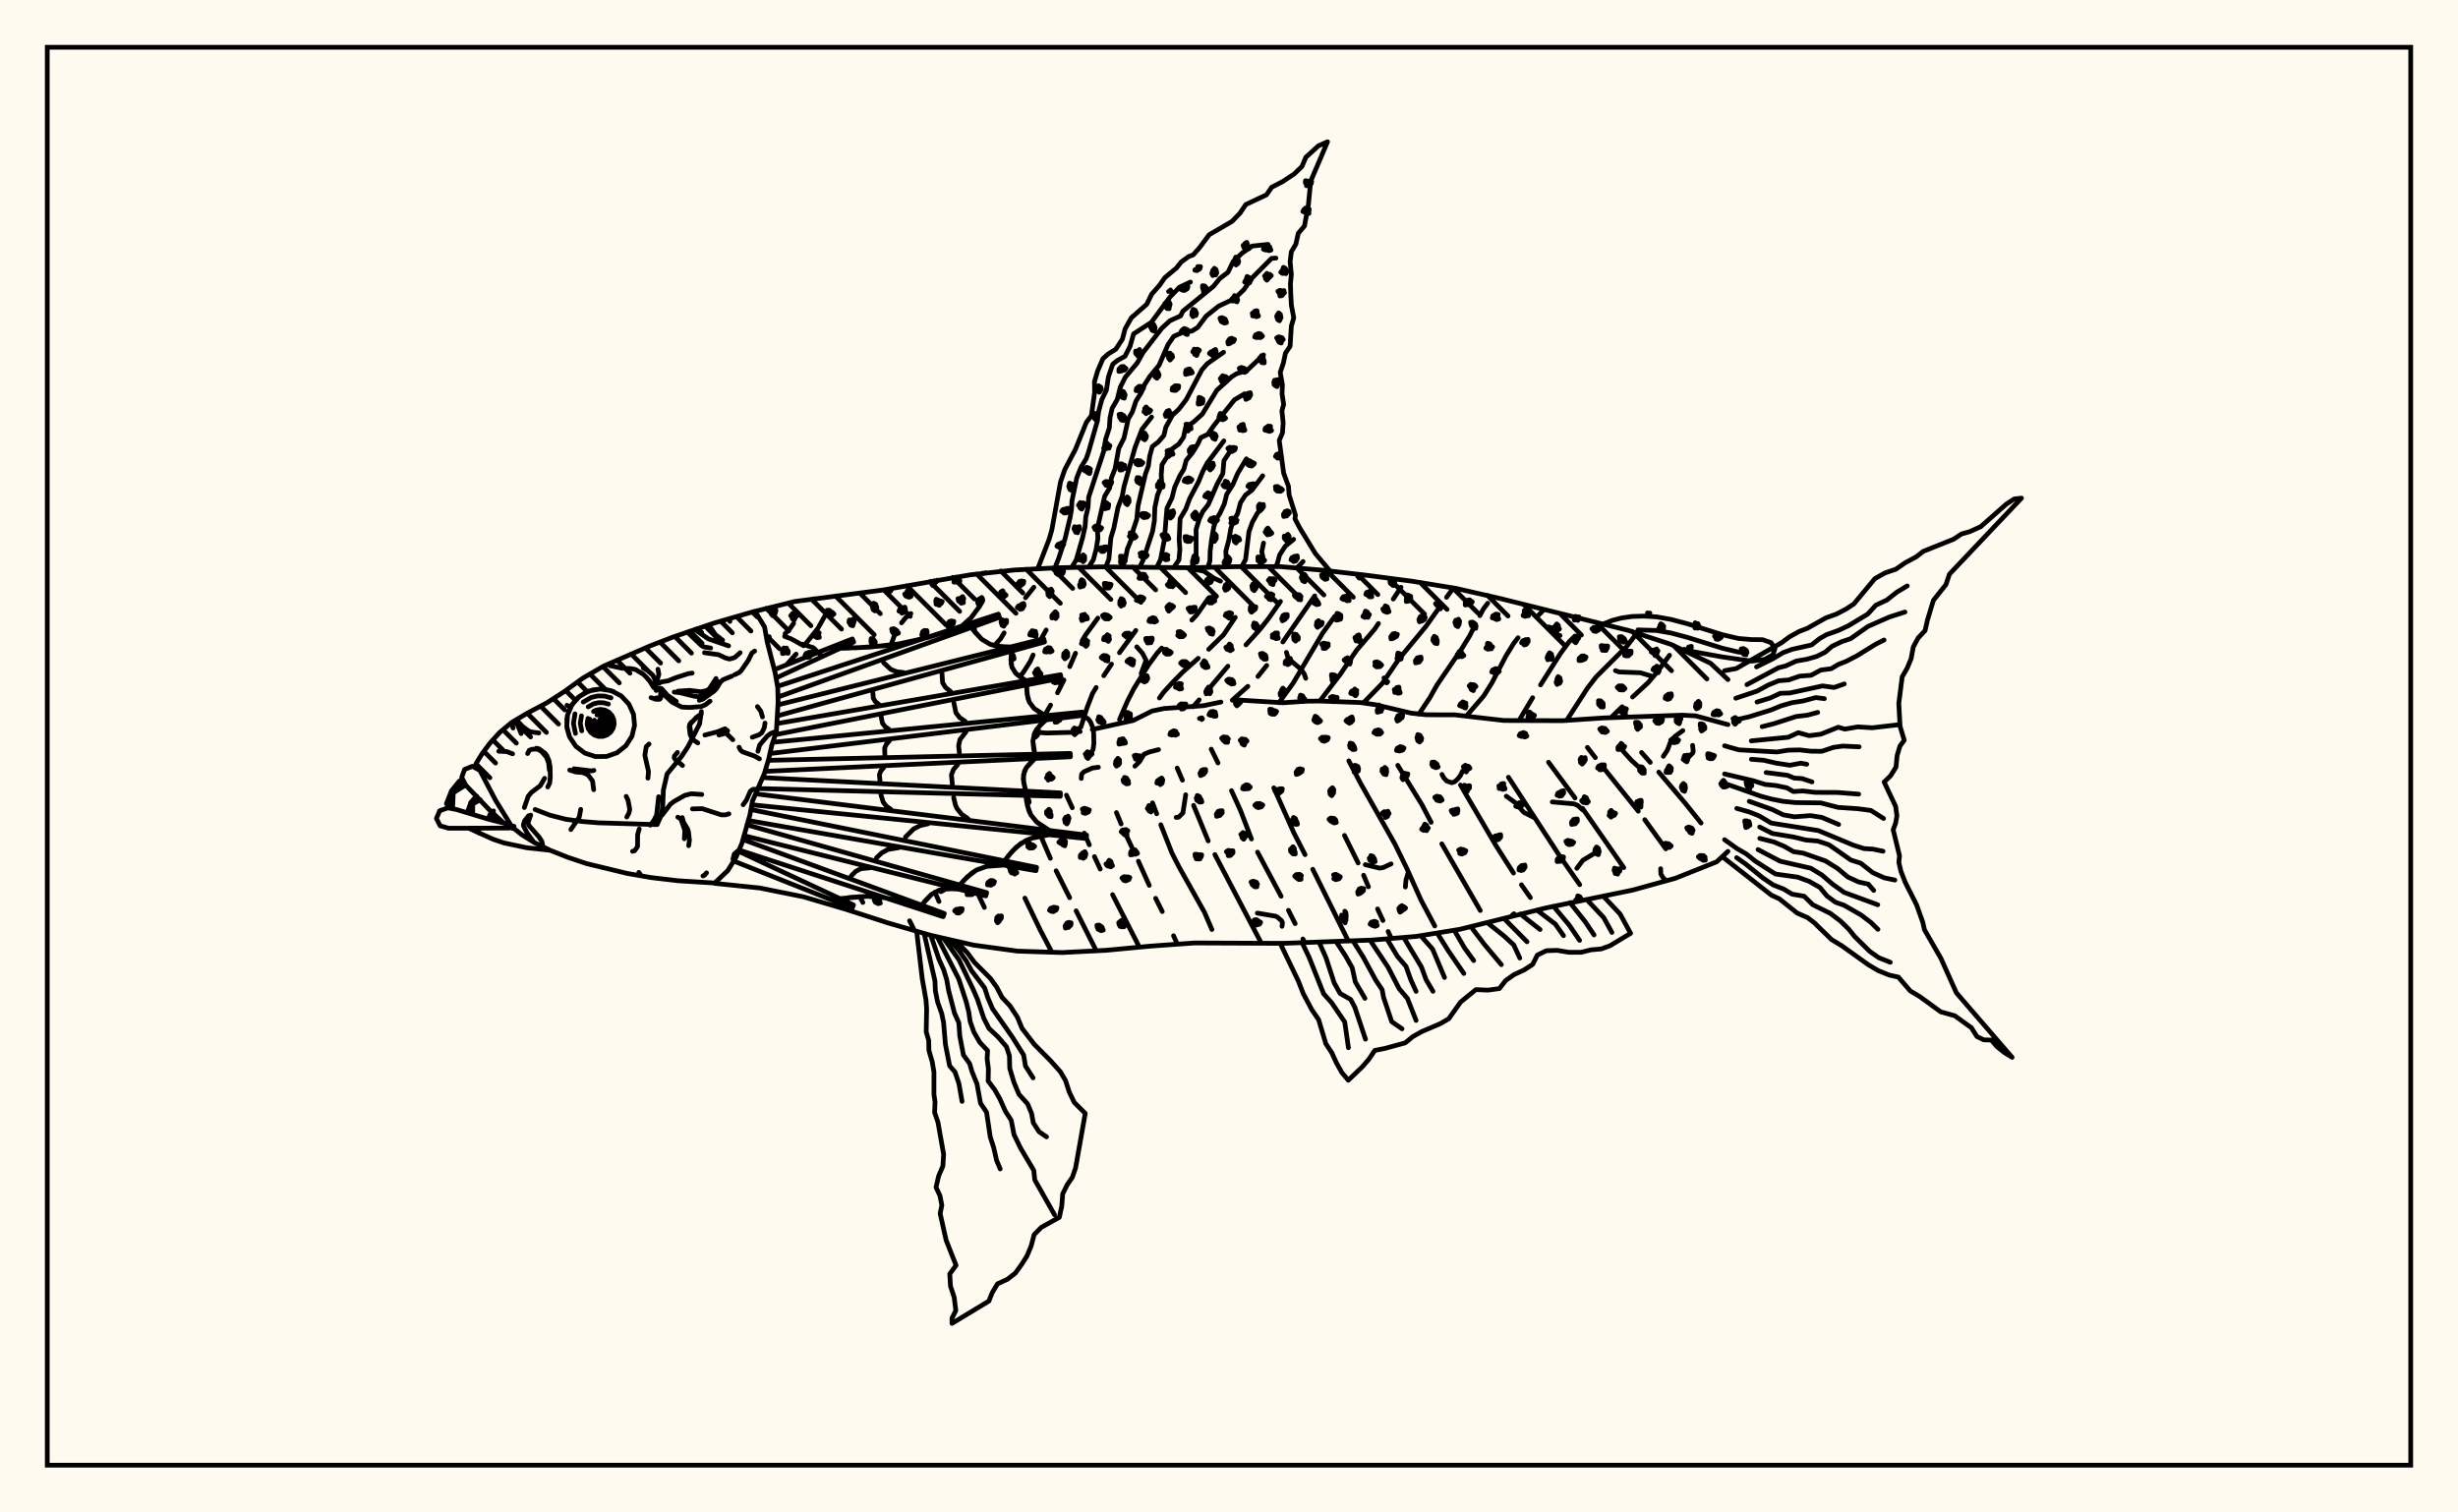 <svg xmlns="http://www.w3.org/2000/svg" width="520" height="320"><rect x="0" y="0" width="520" height="320" fill="floralwhite"/><rect x="10" y="10" width="500" height="300" stroke="black" stroke-width="1" fill="none"/><path stroke="black" stroke-width="1" fill="none" stroke-linecap="round" stroke-linejoin="round" d="
M 159.75 129.34 168.16 127.26 186.77 124.84 205.25 121.62 214.57 120.6 223.94 120.12 233.32 119.93 252.07 120.12 261.45 119.89 270.83 119.88 280.18 120.67 289.49 121.76 298.79 122.98 308.05 124.5 317.19 126.59 344.5 133.38 353.41 136.3 361.88 140.33 365.56 143.78 
M 365.56 180.13 363.17 182.34 354.45 185.82 345.41 188.32 327.04 192.1 308.83 196.62 299.58 198.13 290.23 198.9 271.48 199.59 252.72 199.51 243.37 200.18 234.03 201.06 224.66 201.54 215.29 201.24 205.99 199.97 196.85 197.88 187.84 195.26 178.92 192.38 169.92 189.73 160.72 187.88 151.2 186.9 
M 218.98 154.91 221.4 155.09 227.18 154.94 228.51 154.78 
M 231.08 154.35 239.72 152.44 243.75 150.43 246.23 149.91 254.61 149.31 258.29 148.54 
M 260.89 148.2 262.26 148.12 271.38 148.69 276.57 148.35 279.3 148.33 287.79 148.64 291.02 149.11 298.49 150.88 301.77 151.23 307.79 151.25 318.16 152.44 330.58 152.48 339.24 151.9 355.9 151.31 358.7 151.46 365.56 153.31 
M 167.89 131.89 167.07 133.07 166.08 134.09 
M 175.17 129.13 173.02 132.96 170.36 136.31 
M 168.42 138.4 166.51 140.52 
M 181.86 189.69 182.54 190.94 
M 180.28 135.72 179.58 137.12 
M 192.43 194.82 193.46 196.89 
M 192.7 129.81 191.6 130.68 190.72 131.78 
M 189.27 134.29 188.5 136.46 
M 197.79 188.75 198.65 190.74 
M 207.91 127.11 207.18 128.36 205.49 130.63 203.39 132.55 
M 206.97 189.28 208.25 191.99 
M 218.72 124.24 216.95 126.47 
M 212.43 133.9 211.68 135.15 210.73 136.19 
M 212.65 181.95 213.78 184.1 
M 216.82 190.02 220.09 196.83 222.53 201.47 
M 221.32 133.29 219.87 135.86 
M 218.56 138.58 217.94 139.97 216.37 142.43 215.69 143.14 
M 220.18 176.89 222.21 181.6 
M 223.43 184.24 226.29 189.93 
M 227.66 192.71 231.92 201.17 
M 232.26 130.77 229.69 134.28 228.93 135.55 
M 227.53 138.21 226.31 141.04 
M 225.08 143.87 223.72 146.57 
M 222.26 149.18 221.01 151.34 
M 225.61 168.23 226.85 170.9 
M 229.38 176.27 230.45 178.75 
M 231.53 181.24 232.75 183.87 
M 235.37 189.29 241.04 200.4 
M 240.29 133.39 236.83 138.1 
M 235.15 140.51 233.5 142.96 
M 231.9 145.45 231.13 146.72 229.99 149.68 228.66 153.84 
M 236.19 171.92 237.18 174.33 
M 238.33 176.89 239.6 179.58 
M 240.83 182.21 243.13 187.32 
M 244.48 190.06 245.88 192.86 
M 248.27 197.98 249.06 199.77 
M 255.65 126.56 253.13 130.15 252.14 131.2 
M 245.76 137.13 244.78 138.21 243.04 140.59 239.88 145.68 238.49 148.41 236.84 152.23 
M 243.82 169.86 244.7 172.18 
M 245.57 174.5 247.92 180.46 249.4 183.36 254.81 193.02 256.38 196.66 
M 261.32 130.62 258.84 134.31 255.71 137.37 
M 253.49 139.28 250.2 142.22 248.14 144.31 246.16 146.47 245.28 147.68 
M 249.04 162.5 250.15 165.07 
M 252.51 170.4 255.6 177.92 
M 257.01 180.8 266.84 199.56 
M 270.89 127.25 268.36 130.87 266.54 133.17 263.59 136.44 
M 259.77 140.95 255.95 145.49 
M 253.69 148.07 252.41 149.54 
M 256.24 158.5 257.67 161.43 
M 260.53 167.29 262.42 171.44 264.75 177.51 
M 266.04 180.29 271.02 189.63 
M 272.58 192.6 274 195.42 
M 275.64 198.67 276.04 199.45 
M 278.14 126.07 271.39 135.83 
M 267.98 140.79 266.12 143.12 
M 263.99 145.21 260.69 148.15 
M 269.48 166.69 273.73 176.22 276.09 180.82 
M 277.72 183.92 285.25 199.12 
M 282.39 130.38 279.78 133.99 273.57 144.54 270.56 148.68 
M 284.43 176.76 287.32 182.58 
M 288.48 185.18 289.5 187.62 
M 291.43 192.31 292.57 194.76 
M 293.66 197.08 294.17 198.16 
M 296.39 124.25 294.75 126.75 
M 291.62 131.91 290.78 133.15 286.95 137.64 283.56 142.63 279.21 148.32 
M 285.35 160.98 287.74 165.56 295.1 178.59 297.62 183.75 300.62 190.43 303.53 195.91 
M 307.46 124.41 306.02 126.38 
M 304.27 128.85 301.63 132.56 295.87 139.54 292.42 144.6 288.46 148.69 
M 295.7 161.93 300.78 170.19 302.77 173.99 
M 305.02 178.54 313.16 192.64 
M 314.73 127.63 313.81 128.85 313.07 130.26 
M 311.62 133.11 310.91 134.54 309.27 137.2 304.01 144.92 302.44 147.7 300.16 151.11 
M 308.97 166.09 316.49 178.93 320.19 184.73 
M 321.86 187.2 323.76 189.92 
M 326.61 128.99 325.25 130.4 
M 321.15 134.92 320.21 136.14 318.56 138.83 315.57 144.57 313.88 147.26 310.27 151.44 
M 319.11 164.44 329.84 180.93 334.2 187.18 
M 333.04 134.71 331.96 135.77 330.13 138.25 325.91 144.91 
M 324.24 147.62 321.34 152.47 
M 327.6 161.27 333.2 168.83 
M 334.79 171.03 343.51 183.57 
M 346.28 133.96 344.12 136.79 337.71 143.17 335.83 145.6 331.41 152.45 
M 335.82 158.13 337.5 160.3 
M 339.37 162.63 346.59 171.63 
M 347.95 173.43 352.41 179.6 
M 353.2 138.63 350.58 142.19 348.66 144.44 345.37 147.47 
M 343.18 149.53 340.81 151.83 
M 347.28 159.21 349.12 161.3 
M 350.92 163.36 356.51 169.94 359.87 174.14 
M 356.08 160.69 356.95 160.49 358.11 159.3 358.21 159 358.07 157.7 
M 228.74 164.7 228.82 163.8 229.31 163.29 231.1 162.5 232.36 162.33 
M 347.26 162.82 345.14 160.88 343.43 158.99 342.74 157.74 342.96 157.27 
M 337.07 180.69 334.87 182.01 333.58 183.72 
M 250.84 168.15 250.25 172 249.35 172.89 248.82 172.95 
M 330.03 134.46 329.24 134.22 328.03 132.76 327.65 132.63 327.41 132.86 
M 349.22 143 347.03 142.34 342.52 142.17 341.75 141.89 
M 293.57 144.24 293.37 144.48 293.05 144.34 292.79 143.43 
M 258.2 122.96 256.83 122.33 254.69 120.85 251.6 120.26 
M 297.31 187.67 297.44 186.18 297.86 184.78 
M 253.75 152.01 254.26 151.87 254.39 152.09 254.23 152.23 
M 352.52 186.35 351.83 185.71 351.36 184.93 351.32 183.8 
M 170.01 136.63 167.37 135.16 165.99 134.64 
M 173.82 138.78 172.08 137.06 169.78 136.29 
M 230.75 159.38 231.25 158.55 231.41 157.32 231.37 155.13 231.16 153.87 230.69 152.73 230.28 152.18 229.02 151.26 228.46 151.15 
M 294.29 182.77 292.65 183.54 291.91 183.68 288.83 182.94 
M 271.21 195.99 271.31 195.22 271.15 194.84 270.24 194.03 269.85 193.84 265.99 193.19 
M 328.39 169.67 332.95 170.07 333.73 170.38 334.82 171.36 
M 324.55 172.99 322.37 171.88 320.57 169.84 318.66 168.45 
M 284.57 195.25 284.8 193.78 284.72 193.06 284.49 192.79 
M 356.01 154.58 354.38 155.78 353.46 156.81 352.73 158.74 351.88 160.02 
M 245.09 158.6 243.06 159.13 242.02 159.58 241.07 161.15 240.09 162.11 
M 305.05 163.85 305.45 164.6 306.06 165.25 307.15 165.61 307.77 165.38 308.37 164.83 308.95 164.1 309.42 163.13 
M 272.15 138.03 272.45 139.04 272.83 139.58 275.27 141.64 275.93 142.61 276.23 143.51 
M 240.49 136.86 241.7 138.23 242.45 139.7 241.42 142.49 
M 219.56 120.26 221.95 114.09 222.52 112.1 224.36 101.97 225.25 99.38 227.51 95.08 229.82 89.37 230.89 87.94 231.57 83.05 231.54 80.75 232.18 78.57 233.32 75.9 234.42 74.91 236.05 73.89 237.45 71.76 238.02 69.58 239.35 67.23 242.6 64.38 243.62 62.27 245.32 60.33 246.42 58.75 248.88 56.71 249.9 55.42 251.52 54.25 252.41 53.93 253.76 52.42 255.81 49.66 260.64 46.84 262.32 45.11 263.55 43.28 267.93 41.22 269.02 39.63 271.4 38.39 273.79 36.81 275.44 35.22 276.25 33.28 278.91 30.86 280.84 30 277.28 38.34 276.81 43.22 275.97 47.81 274.66 49.36 274.14 51.68 273.19 53.27 272.93 55.39 273.19 58.02 273 60.04 273.07 62.28 273.2 64.58 273.7 67.25 273.19 68.99 272.93 73.25 271.94 74.72 271.49 76.86 270.83 78.8 271.29 81.35 271.22 83.34 271.56 85.55 271.19 86.93 271.46 89.45 271.31 91.58 270.63 93.18 271.56 100.12 272.58 102.88 272.72 104.73 274.06 108.97 273.96 109.77 274.97 111.7 278.27 117.12 281.38 120.81 
M 279.38 120.59 279.38 120.58 
M 223.16 120.15 223.95 118.21 225.29 114.1 226.39 109.48 226.68 107.79 226.78 105.96 227.8 101.09 228.69 98.87 229.79 97.05 230.25 95.74 232.13 89.15 232.44 86.96 233.11 84.49 234.06 82.55 234.48 79.76 235.4 77.07 236.35 76.3 238 75.38 239.07 73.27 239.82 70.64 243.57 68.2 247.52 62.84 249.52 60.77 251.84 59.68 
M 226.75 120.03 227.7 118.41 229.02 113.79 229.55 111.42 229.7 109.4 230.18 107.36 230.31 105.19 233.46 95.59 233.89 92.96 234.68 90.53 234.83 88.38 235.27 86.4 236.35 84.54 237 81.93 238.06 79.81 240.59 76.79 241.8 74.61 245.76 69.47 247.49 67.87 249.77 66.83 250.23 65.85 256.72 60.57 258.05 58.93 259.79 57.6 260.9 55.31 262.8 53.53 264.93 52.06 268.27 51.71 
M 230.34 119.96 231.31 118.4 231.91 116.16 232.26 113.93 232.16 111.77 233.69 105.01 234.74 103.26 235.12 101.14 235.91 99.12 236.68 94.87 237.79 92.68 238.7 88.62 239.55 87.17 240.32 84.86 241.48 82.99 242.19 81.29 243.23 79.67 245.19 77.3 247.07 72.96 248.3 71.17 250.16 70.35 252.16 70.04 253.39 69.27 255.16 66.89 257.83 64.76 260.15 63.67 261.84 62.55 263.17 61.26 264.91 58.78 269.01 54.66 269.92 54.61 
M 233.94 119.92 234.58 118.31 235.01 113.78 235.64 111.73 236.51 107.41 237.41 105 237.81 102.89 240.11 94.71 241.58 90.85 243.62 88.24 
M 237.53 119.9 238.06 118.33 238.49 116.18 239.27 114.28 239.77 112.01 240.49 109.85 240.76 107.01 242.34 100.23 242.94 98.61 243.22 96.52 243.78 94.48 245.01 93.54 246.22 92.15 246.63 90.39 248.03 87.85 249.4 86.58 250.97 84.52 254.26 78.25 255.42 76.94 258.85 74.53 
M 241.13 119.97 241.87 118.42 243.84 112.39 244.21 110.19 244.31 107.41 244.87 104.76 245.78 102.53 245.66 100.5 245.82 98.31 247.96 94.99 249.38 93.96 250.38 92.52 250.82 90.46 252.5 89.29 254.35 87.63 257.42 82.57 260.64 79.66 261.65 79.05 263.79 78.39 267.31 75.09 
M 244.72 120.03 245.51 118.41 246.32 114.23 246.87 107.53 247.93 105.36 248.51 103.08 249.63 100.61 250.46 99.25 250.96 97.37 252.24 95.83 253.37 93.99 254.02 92.61 255.49 91.9 256.91 89.89 261.14 84.6 263.32 83.31 
M 248.32 120.07 249.41 118.46 249.61 116.24 249.46 114.18 249.66 109.73 250.86 107.7 251.7 105.44 253.54 101.97 254.43 99.79 255.38 97.97 258.91 93.28 
M 251.91 120.12 253.05 118.65 253.04 112.01 253.7 109.85 254.44 108.25 255.62 106.74 257.48 102.44 258.69 100.2 258.93 97.45 260.22 95.52 
M 255.51 120.08 255.96 118.7 256.01 116.61 256.32 114.15 256.76 111.58 257.26 109.91 258.08 108.61 259.01 106.61 259.5 104.62 260.83 102.5 261.84 100.16 263.68 97.07 
M 259.1 119.96 259.41 118.65 259.33 116.61 259.97 114.23 260.38 111.86 260.76 110.64 261.83 108.64 262.44 106.34 263.5 104.73 264.85 103.71 267.13 100.67 
M 262.69 119.86 263.5 118.41 264.22 112.5 264.93 110.51 265.99 108.6 267.01 107.31 
M 266.29 119.87 267.29 118.42 266.93 116.72 267.31 114.9 
M 269.88 119.88 270.24 119.16 270.71 117.41 271.91 115.55 273.68 114.11 
M 273.47 120.1 273.47 120.1 
M 274.37 120.17 275.67 118.81 
M 277.05 120.39 277.06 120.39 
M 163.8 141.69 180.32 135.18 180.6 135.84 164.18 143.45 
M 164.5 145.21 211.21 129.93 211.44 130.61 164.58 147.48 
M 164.59 149.13 220.79 135.14 220.98 135.83 164.49 151.46 
M 164.38 153.09 224.36 142.76 224.49 143.47 164.01 155.45 
M 163.49 157.05 228.95 150.66 229.03 151.37 162.88 159.43 
M 162.54 160.87 226.43 159.4 226.46 160.12 161.84 163.21 
M 161.34 164.52 224.34 167.76 224.32 168.48 160.35 166.83 
M 159.86 167.95 229.88 176.69 229.8 177.41 159.04 170.27 
M 158.85 171.28 219.29 183.51 219.16 184.22 158.29 173.6 
M 158.01 174.51 208.73 188.86 208.54 189.56 157.38 176.8 
M 157.16 177.62 199.77 193.27 199.53 193.95 156.36 179.85 
M 156.25 180.11 180.56 191.47 180.28 192.13 155.22 182.17 
M 177.71 137.18 183.99 136.92 190.18 136.23 196.25 134.89 205.16 131.91 
M 205.46 132.76 207.69 135.25 209.47 136.32 211.54 136.79 213.8 136.88 
M 214.03 137.75 213.86 139.55 214.08 141.15 214.9 142.47 217.02 144.02 
M 217.19 144.91 217.28 146.84 217.75 148.54 218.77 149.9 221.16 151.42 
M 221.26 152.32 219.86 153.65 218.87 155.11 218.51 156.77 218.91 159.57 
M 218.94 160.48 217.1 162.45 216.52 163.94 216.57 165.6 217.03 167.38 
M 217 168.29 217.35 170.45 218.06 172.38 219.32 173.93 222.02 175.71 
M 221.92 176.61 218.15 177.38 215.97 178.46 214.13 180.11 212.51 182.14 
M 212.34 183.03 208.71 183.3 206.57 184.08 204.7 185.47 203.01 187.25 
M 202.77 188.12 200.67 188.02 198.74 188.32 197.06 189.23 194.95 191.5 
M 194.65 192.36 191 190.95 187.29 189.96 183.5 189.63 177.68 190.12 
M 180.85 137.08 187.1 136.65 190.18 136.23 196.25 134.89 202.21 132.98 
M 206.17 133.66 207.69 135.25 209.47 136.32 210.47 136.62 212.66 136.86 
M 186.93 140.21 188.47 141.64 189.73 142.13 191.15 142.29 
M 213.92 138.66 213.91 140.38 214.08 141.15 214.9 142.47 216.25 143.54 
M 199.29 142.53 199.41 144.44 200.04 145.45 201.07 146.27 
M 184.65 146.4 184.74 147.72 185.17 148.43 185.89 149 
M 217.21 145.89 217.45 147.73 217.75 148.54 218.77 149.9 220.3 150.95 
M 201.81 148.74 202.22 150.78 203.01 151.82 204.18 152.62 
M 186.41 151.59 186.69 153.01 187.24 153.73 188.05 154.29 
M 220.53 152.97 219.29 154.35 218.87 155.11 218.51 156.77 218.7 158.62 
M 204.35 154.84 203.08 156.48 202.8 157.76 202.95 159.17 
M 188.18 156.71 187.52 157.45 187.15 158.28 187.2 159.72 
M 218.25 161.12 217.1 162.45 216.73 163.17 216.47 164.75 216.77 166.48 
M 202.61 161.76 201.73 162.78 201.28 163.92 201.47 165.87 
M 186.96 162.4 186.35 163.11 186.04 163.9 186.17 165.26 
M 217.15 169.39 217.64 171.46 218.06 172.38 219.32 173.93 221.06 175.16 
M 201.76 168.77 202.14 170.36 202.46 171.06 203.42 172.26 204.76 173.2 
M 186.37 168.15 186.86 169.75 187.53 170.58 188.46 171.23 
M 220.63 176.8 218.15 177.38 217.02 177.85 215.01 179.22 213.3 181.1 
M 196.33 174.29 194.72 174.66 193.3 175.37 191.57 177.08 
M 211.1 183.05 208.71 183.3 206.57 184.08 205.6 184.71 203.84 186.33 
M 190.13 179.35 187.87 179.72 186.56 180.43 185.42 181.49 
M 201.71 188.04 199.67 188.11 198.74 188.32 197.06 189.23 195.63 190.68 
M 184.03 183.61 182.1 183.79 181.01 184.38 180.08 185.32 
M 192.83 191.62 189.16 190.38 187.29 189.96 183.5 189.63 179.63 189.88 
M 202.47 199.33 204.64 201.58 206.16 203.63 209.51 206.99 210.83 208.81 211.99 211.02 213.68 212.83 215.23 215.2 216.22 217.58 218.8 220.95 222.23 224.41 224.34 226.77 225.42 228.62 226.21 231.05 227.27 233.25 229.59 235.57 227.54 247.12 226.87 249.07 225.78 250.66 224.83 252.57 224.62 255.21 224.11 257.55 220.28 259.69 218.78 261.21 218.15 263.6 217.26 265.74 216.08 267.59 214.81 269.35 213.11 270.68 211.03 271.63 209.89 273.53 209.2 275.28 201.4 280 201.4 278.89 202.21 277.28 201.86 274.46 201.08 272.12 200.93 269.53 202.26 267.71 200.17 262.43 198.9 256.77 199.25 254.97 198.85 252.97 198.02 251.22 198.58 248.8 199.48 246.71 199.63 244.2 198.43 237.44 197.72 235.39 197.81 233.15 197.58 231.54 197.58 226.82 197.22 224.69 196.51 222.23 196.47 220.13 195.94 218.31 196.03 213.43 195.89 211.57 195.11 207.12 193.93 197.12 
M 201.08 198.97 203.04 201.33 204.4 203.3 205.56 205.4 208.29 209 208.99 211.12 209.96 213.4 214.19 219.45 216.56 223.23 216.94 225.54 218.55 228.05 
M 199.69 198.61 202.88 203.08 205.84 209.26 206.77 211.39 208.13 215.46 209.21 217.58 211.16 219.41 212.91 221.44 213.55 223.36 213.62 226.05 214.5 228.98 215.58 231.55 217.37 233.52 218.23 235.57 218.6 237.57 219.81 239.44 221.4 240.53 
M 198.3 198.25 202.83 207.12 204.41 211.98 204.95 214.13 205.24 216.13 206.02 218.34 207.28 220.54 208.92 222.28 208.83 224.03 209.1 226.14 209.05 228.72 210.43 230.56 211.55 232.54 212.69 235.1 213.93 237.03 214.52 240.06 215.89 242.88 218.7 247.63 218.91 249.64 223.09 257.02 
M 196.91 197.89 198.64 202.96 199.63 205.14 200.28 207.27 200.7 209.63 201.93 214.36 202.85 216.41 203.05 219.22 203.82 223.21 205.13 225.04 205.64 226.75 206.69 229.35 207.43 233.42 208.71 235.33 209.49 240.56 210.23 242.85 210.83 245.49 211.6 247.32 
M 195.51 197.53 197.79 207.55 197.88 209.64 198.37 212.05 199.24 214.48 199.62 216.34 200.01 220.95 200.9 225.51 202.03 226.8 202.86 229.24 203.53 233.03 
M 339.2 189.63 342.73 193.37 344.96 197.47 340.58 200.11 338.71 200.78 336.58 200.96 334.57 201.48 331.86 201.48 329.45 201.07 327.15 201.15 325.24 202.07 324.24 204.05 322.39 205.24 320.3 206.2 318.52 207.46 317.2 209.16 314.78 209.49 312.24 209.38 308.97 212.04 306.49 215.55 304.73 216.57 300.82 218.24 298.89 219.32 297.28 220.64 293 221.82 290.84 222.25 289.62 224.08 288.22 225.7 285.24 228.55 283.89 226.96 282.71 224.86 281.76 222.77 280.48 220.81 278.96 215.74 277.54 213.66 275.72 210.25 274.68 207.58 270.84 199.61 
M 335.67 190.3 339.29 194.16 341 197.29 
M 332.14 190.98 335.38 195.04 337.23 197.82 
M 328.63 191.73 332 195.76 334.17 198.96 
M 325.12 192.54 329.04 195.51 330.76 197.96 
M 321.63 193.37 325.81 196.67 
M 318.16 194.31 323.05 199.26 
M 314.68 195.24 318.2 198.05 320.23 199.92 321.52 202.7 
M 311.19 196.08 314.01 199.79 317.62 204.1 
M 307.68 196.88 309.86 200.61 311.77 203.23 
M 304.16 197.59 306.38 201.15 309.68 205.96 
M 300.59 198.01 303.07 200.81 305.59 206.81 
M 297.02 198.44 300.71 204.59 301.69 207.26 303.15 209.74 
M 293.44 198.7 295.64 202.36 297.45 204.46 298.44 207.23 299.58 209.75 
M 289.85 198.93 293.65 204.64 296 209.2 297.76 211.27 299.58 215.9 
M 286.26 199.11 288.35 202.42 291.04 207.37 292.39 209.4 292.7 211.03 294.43 216.17 296.6 217.67 
M 282.67 199.24 284.62 202.2 286.07 204.75 286.73 207.76 288.77 211.23 
M 279.07 199.37 280.53 202.67 282.26 207.97 283.51 210.2 285.74 211.46 286.62 213.11 288.88 219.87 
M 275.48 199.48 276.94 202.52 280.02 210.27 281.7 212.14 284.48 216.22 285.27 221.68 
M 364.84 141.9 367.31 141.45 376.94 135.96 378.57 134.74 380.57 133.62 382.32 132.95 386.33 130.7 388.45 129.95 390.51 128.88 392.18 127.79 396.64 122.42 398.8 121.21 401.08 120.43 403.05 119.07 405.39 117.81 406.86 116.66 413.27 114.1 414.99 112.97 416.7 112.49 419.02 111.44 424.43 106.68 426.11 105.57 427.66 105.39 412.42 121.47 411.67 123.7 409.02 127.02 407.75 131.22 407.25 133.43 405.8 134.96 404.76 136.89 404.3 139.38 403.45 141.4 402.41 143.21 401.7 148.83 401.96 153.65 402.85 156.62 401.94 157.85 401.35 159.84 401.1 162.31 399.97 164.13 398.6 165.46 401.03 170.61 401.3 172.62 401.03 174.16 400.51 175.57 401.85 181.05 401.71 182.45 402.15 184.35 403.07 186.71 405.46 191.45 406.78 195.16 407.12 196.7 410.62 202.78 413.89 210.07 425.67 223.71 424 222.68 422.43 221.41 421.29 220.05 419.68 220.01 418.22 219.3 417.04 217.43 413.54 214.91 410.59 214.09 406.09 210.83 404.15 209.68 401.61 206.73 399.71 206.31 397.35 205.36 395.24 204.11 389.65 200.11 387.48 198.8 383.79 195.2 382.4 194.15 380.21 193.19 376.44 190.18 374.74 189.39 364.84 181.63 
M 371.59 141.1 375.06 139.38 377.24 138.08 379.11 137.39 383.24 136.46 384.98 135.09 386.42 134.27 388.96 133.37 391.11 132.35 395.12 129.93 396.84 128.05 399.18 126.95 401.23 125.33 403.48 123.97 
M 369.56 144.85 376.27 141.27 377.76 140.9 379.99 139.87 382.24 139.48 384.32 138.89 386.12 138 387.58 136.74 389.64 135.76 391.48 135.14 395.2 132.52 399.77 130.52 403 129.49 
M 367.21 147.73 371.69 146.23 374.09 144.93 376.3 144.03 378.39 143.86 380.74 143.05 383.15 142.87 385.23 141.76 387.41 141.48 388.94 140.56 390.55 139.94 392.9 138.72 396.8 136.31 398.58 135.41 
M 371.7 148.54 374.48 147.68 376.64 146.68 378.63 146.62 385.57 145.12 388.02 145.45 390.16 144.7 
M 367.7 152.2 370.04 151.65 374.7 150.21 376.79 149.34 379.14 148.67 381.45 148.31 384.13 147.59 385.95 147.82 
M 372.79 153.75 375.36 153.09 379.98 151.6 382.32 151.32 384.55 150.73 
M 370.49 156.75 378.32 155.98 380.44 155.01 382.71 155.65 385.19 155.34 388.91 153.86 390.28 154.26 393.02 153.79 396.07 153.98 401.6 153.34 
M 364.84 157.79 367.87 158.65 375.93 159.1 378.25 158.72 380.74 158.66 383.05 158.93 385.38 158.96 387.9 158.12 389.83 157.85 393.3 158.01 
M 370.51 160.65 373.08 160.85 375.85 161.48 378.67 161.91 380.98 161.47 382.22 161.7 
M 373.64 163.45 378.16 164.04 379.56 164.62 381.24 164.73 383.33 165.43 
M 364.84 163.75 370.93 165.19 373.44 165.97 375.73 166.2 378.03 166.69 379.39 167.47 381.41 167.35 384.04 167.65 388.76 167.67 393.21 168.02 
M 364.84 165.74 372.56 168.47 374.82 169.07 377.19 169.54 379.89 169.81 385.19 169.87 388.85 170.82 393.03 171.1 395.8 171.47 398.47 173.17 
M 370.06 169.54 375.01 171.3 377.26 172.4 379.64 172.82 383.01 172.56 385.43 172.95 388.97 174.44 
M 367.42 171.04 370.04 171.78 372.18 172.63 374.7 174.14 384.69 175.73 392.09 178.82 394.35 179.54 396.27 179.66 398.37 180.1 
M 372.27 174.98 374.94 176.34 379.49 177.1 382.03 177.73 384.53 177.94 386.93 178.73 391.57 181.97 393.63 182.62 396.2 184.64 398.65 185.74 400.87 186.2 
M 372.29 177.38 375.29 178.14 377.51 179.09 379.42 180.19 381.48 180.5 386.21 182.16 388.75 183.74 390.92 185.56 393.2 186.61 395.24 187.06 396.39 188.39 
M 371.92 179.75 376.6 182.21 383.08 183.69 385.41 185.11 387.65 187.04 390.13 188.81 397.25 191.43 
M 364.84 177.66 367.43 179.51 369.48 180.7 371.26 182.14 375.6 184.92 380.32 185.59 382.72 186.47 385.01 187.76 386.5 189.57 388.31 190.9 390.1 191.52 393.71 193.58 395.82 195.19 397.29 196.63 
M 367.39 181.46 369.22 182.74 372.92 185.73 375.14 187.24 377.28 188.07 379.14 189.19 381.67 189.62 383.5 191.42 387.2 193.24 389.36 194.87 391.11 196.59 392.37 198.16 395.57 201.31 397.44 202.62 399.9 203.6 
M 339.2 132.01 341.03 131.28 343.04 130.75 345.27 130.43 347.74 130.35 350.45 130.51 353.54 131.06 357.01 131.98 364.43 134.3 367.76 135.08 370.55 135.32 372.89 135.34 374.67 135.97 375.51 137.18 375.08 138.53 373.31 139.52 370.63 139.88 364.53 139.02 358.27 137.89 356.29 137.37 
M 346.51 133.27 350.45 133.39 353.54 133.93 357.01 134.86 364.43 137.17 367.76 137.96 369.15 138.08 
M 100.41 162.39 100.79 161.43 102.01 159.44 103.67 157.21 105.73 154.95 108.27 152.84 111.61 150.86 115.65 148.73 119.45 146.27 123.25 143.51 127.66 140.95 137.58 136.64 142.44 134.76 151.25 131.77 159.73 129.32 161.75 132.65 162.31 135.83 163.97 142.28 164.54 145.46 164.61 148.57 164.25 154.72 163.28 157.68 162.6 160.68 161.71 163.65 159.19 169.48 158.63 172.49 156.94 178.45 155.72 181.36 153.96 184.2 151.2 186.83 143.46 186.35 137.77 185.68 132.74 184.81 124.04 182.7 120.06 181.36 116.39 179.9 113.16 178.33 110.34 176.58 108 174.69 
M 148.38 150.55 148 153.16 145.57 157.93 144.17 160.06 141.13 163.74 140.34 167.17 140.21 170.49 139.94 172.38 139.01 174.47 126.6 174.09 123.12 173.81 119.71 173.34 116.33 172.47 113.2 171.26 
M 106.59 174.17 103.5 171.31 98.53 166.13 97.67 164.48 98.28 162.8 99.94 162.13 101.52 163 104.83 169.3 108.1 174.61 
M 107.78 175.2 94.9 175.24 93.11 174.72 92.33 173.18 93.01 171.54 94.75 170.92 96.55 171.27 103.45 173.36 107.86 174.47 
M 120.5 155.92 119.9 153.63 120.07 151.27 121 149.09 122.59 147.33 124.66 146.18 126.99 145.77 129.33 146.14 131.42 147.24 133.04 148.97 134.02 151.13 134.24 153.49 133.68 155.79 132.4 157.78 130.55 159.26 128.32 160.05 125.95 160.07 123.7 159.32 121.82 157.89 120.5 155.92 
M 120.42 155.72 119.94 154 119.91 152.22 120.05 151.34 120.67 149.67 121.67 148.2 122.3 147.57 123.77 146.57 125.44 145.96 127.21 145.77 128.1 145.85 129.81 146.32 
M 121.74 155.17 121.31 153.08 121.64 151.03 
M 123.39 148.54 125.08 147.56 126.47 147.24 127.89 147.27 129.26 147.65 
M 123.07 154.62 122.75 153.05 123.01 151.46 
M 124.43 149.55 125.58 148.91 126.62 148.67 127.68 148.69 128.71 148.97 
M 124.44 154.15 124.2 153.23 124.39 152 
M 125.57 150.54 126.1 150.25 127.03 150.09 127.97 150.23 128.81 150.68 129.45 151.37 129.84 152.23 129.93 153.17 129.71 154.09 129.2 154.89 128.46 155.48 127.56 155.8 126.62 155.81 125.72 155.51 124.96 154.93 124.44 154.15 
M 125.59 150.53 125.58 150.55 
M 124.78 152.16 124.21 153.29 
M 126.88 150.11 126.3 151.27 
M 125.75 152.37 124.68 154.51 
M 127.9 150.22 126.98 152.07 
M 126.85 152.33 125.39 155.26 
M 128.77 150.65 126.25 155.68 
M 129.47 151.4 127.27 155.8 
M 129.89 152.72 128.54 155.41 
M 100.71 161.63 103.64 164.56 
M 102.36 158.97 104.83 161.44 
M 104.26 156.56 106.64 158.93 
M 106.4 154.39 109.23 157.22 
M 108.84 152.51 112.25 155.92 
M 111.54 150.9 115.6 154.96 
M 114.37 149.41 118.16 153.2 
M 117.08 147.81 119.47 150.2 
M 119.68 146.1 121.79 148.21 
M 122.18 144.28 124.29 146.39 
M 124.81 142.6 128.17 145.96 
M 127.54 141.02 131.01 144.48 
M 130.52 139.68 133.27 142.43 
M 133.52 138.36 137.09 141.93 
M 136.54 137.08 139.75 140.29 
M 139.63 135.84 143.6 139.82 
M 142.75 134.65 146.28 138.19 
M 145.94 133.53 148.52 136.11 
M 149.17 132.45 152.31 135.59 
M 152.46 131.42 154.93 133.89 
M 155.82 130.47 158.86 133.51 
M 159.16 129.5 160.2 130.54 
M 150.22 148.34 149.26 149.1 148.35 149.49 145.9 149.69 144.24 149.61 142.2 148.58 140.68 147.17 
M 135.15 184.57 135.67 185.32 
M 108.54 154.04 108.21 152.89 
M 110.92 170.85 111.76 168.45 112.42 167.66 114.3 166.24 115.22 164.67 
M 156.58 138.1 155.42 139.13 154.34 139.44 153.51 139.23 151.99 138.51 149.03 138.1 
M 148.47 168.09 146.25 167.93 144.87 168.28 142.55 169.59 141.8 170.18 139.99 172.56 
M 122.85 171.24 122.54 172.9 120.77 175.51 
M 149.12 155.52 151.77 154.84 153.38 154.19 153.94 154.62 
M 150.34 137.11 148.88 136.87 148.38 136.58 145.4 133.72 
M 129.01 140.83 131.63 141.39 133.49 141.46 134.45 141.66 136.04 142.62 136.62 143.15 137.48 144.14 138.3 145.47 
M 120.53 162.93 121.82 163.34 123.28 163.46 124.37 163.91 125.35 165.22 125.6 167.08 
M 145.69 178.92 145.85 177.79 145.65 175.99 145.46 175.38 144.62 174.02 144.33 172.98 
M 151.48 143.55 150.07 145.73 149.57 146.1 148.22 146.36 145.92 146.07 143.43 146.22 
M 159.65 137.75 159.08 138.14 158.28 139.76 156.81 141.87 156.41 142.27 155.43 142.75 
M 154.14 136.65 149.87 135.18 146.96 133.17 
M 139.34 168.56 138.91 172.44 138.33 173.59 137.58 174.59 
M 137.07 164.64 137.2 163.23 136.42 159.81 136.71 157.98 137.31 157.41 
M 155.05 181.78 155.34 180.69 156.37 179.8 
M 154.81 143.06 152.94 143.82 152.37 144.37 151.6 145.65 151.05 146.24 148.72 147.91 147.93 148.18 
M 116.22 162.94 116.07 161.45 115.61 160.21 114.64 159.06 114.03 158.64 113.49 158.49 112.57 158.52 111.97 158.75 111.62 159.43 
M 138.78 147.67 139.4 147.63 139.75 147.33 139.77 146.11 139.35 145.83 
M 139.19 141.59 139.39 142.68 138.75 144.8 138.82 146.09 
M 146.43 142.41 145.63 142.52 143.07 143.34 141.36 144.04 139.89 144.29 139.44 144.56 
M 164.25 154.73 163.03 155.19 162.3 155.76 160.7 157.63 160.34 158.95 
M 154.42 131.48 154.27 130.9 
M 112.93 178.18 111.49 176.21 110.77 174.81 110.73 174.46 110.99 173.65 111.83 172.59 
M 127.92 145.75 128.22 145.96 
M 135.23 175.39 134.89 176.59 134.87 179.12 134.26 179.99 133.82 180.12 
M 156.35 158.09 156.63 158.66 157.06 159.05 159.66 159.98 160.67 160.56 
M 143.08 148.41 141.18 147.09 139.95 145.69 139.64 145.61 139.18 145.77 
M 161.84 152.98 161.69 153.97 161.19 155.01 160.59 155.46 159.15 155.98 
M 148.38 151.04 147.32 151.78 146.02 153.21 145.94 153.69 146.12 154.9 
M 114.87 179.11 114.63 178.02 114.06 177.12 111.83 174.58 111.74 173.99 112.27 172.45 
M 148.45 133.82 147.45 133.01 
M 136.09 141.35 136.94 141.82 138.12 142.87 138.59 143.86 138.61 145.25 138.79 146.06 
M 160.23 149.51 160.95 150.47 161.31 151.69 
M 105.51 158.94 107.19 159.01 108.44 159.49 
M 152.87 135.44 151.33 134.25 150.49 133.01 149.67 132.28 
M 114 155.07 112.42 154.88 111.81 154.64 110.53 153.69 109.24 152.27 
M 143.32 159.19 142.67 159.96 142.63 160.35 142.86 160.71 144.39 161.96 
M 146.27 152.78 145.93 153.23 145.81 153.75 146 155.43 146.5 156.42 147.62 157.19 
M 144.77 177.46 144.88 175.69 144.04 173.28 143.39 172.89 
M 110.25 155.21 109.56 153.54 108.87 152.48 
M 119.94 149.23 120.78 149.62 
M 152.09 155.52 153.6 155.11 155.04 156.51 
M 132.47 168.5 132.86 169.29 133.22 171.2 133.07 171.99 132.6 172.87 
M 157.21 170.26 157.93 169.25 158.74 167.39 159.29 167 160.29 166.97 
M 148.71 185.33 149.09 185.15 149.47 184.67 
M 154.21 172.19 153.46 172.41 152.62 172.41 148.56 171.09 146.48 171.14 
M 121.42 162.66 125.13 163.11 125.64 162.99 
M 115.88 166.51 116.29 165.65 116.42 164.4 116.37 162.25 116.16 161.02 115.7 159.9 115.3 159.36 114.03 158.43 113.46 158.3 
M 137.73 147.6 138.78 147.97 139.57 147.95 139.77 147.7 139.85 146.77 
M 151.79 144.11 151.14 145.46 150.61 146.05 149.91 146.59 148.46 147.25 147.78 147.4 146.94 147.32 143.83 146.55 142.63 146.43 
M 108 174.69 108.46 175.29 
M 104.03 171.83 103.74 172.21 103.5 173.17 104 172.55 104.54 172.33 
M 100.92 168.52 99.58 169.86 98.97 171.61 99.84 170.21 101.6 169.2 
M 98.02 165.14 95.43 167.52 94.44 170.06 95.69 167.86 98.51 166.08 
M 107.84 174.7 108.74 174.82 
M 103.26 173.3 103.7 172.25 104.41 171.57 104.13 172.31 104.29 173.59 
M 98.99 171.99 99.58 169.81 100.8 168.41 100.01 169.87 100.01 172.29 
M 94.66 170.95 95.47 167.37 97.18 165.25 95.9 167.43 95.74 171.11 
M 99.32 175.31 104.31 177.56 106.64 178.35 111.42 179.36 116.39 179.9 
M 101.41 176.31 101.02 175.29 
M 162.06 134.4 164.92 137.26 
M 162.1 128.69 166.88 133.47 
M 166.75 127.59 171.55 132.39 
M 171.69 126.78 178.02 133.1 
M 176.77 126.1 184.94 134.28 
M 181.92 125.5 186.24 129.83 
M 186.97 124.81 192.57 130.41 
M 191.84 123.92 200.12 132.2 
M 196.71 123.04 203.02 129.35 
M 201.57 122.15 206.17 126.74 
M 206.61 121.43 214.93 129.76 
M 211.72 120.8 216.4 125.47 
M 217.1 120.43 224.32 127.64 
M 222.59 120.16 226.93 124.5 
M 228.17 119.99 235.01 126.83 
M 233.85 119.92 241.37 127.44 
M 239.62 119.94 244.49 124.81 
M 245.48 120.04 250.82 125.38 
M 251.29 120.11 257.36 126.17 
M 256.97 120.03 265.57 128.63 
M 262.55 119.86 270.52 127.83 
M 268.32 119.88 274.06 125.62 
M 274.36 120.17 280.08 125.89 
M 280.67 120.73 286.3 126.36 
M 287.17 121.47 291.49 125.8 
M 293.75 122.31 301.36 129.91 
M 300.41 123.21 306.13 128.94 
M 307.3 124.35 312.65 129.7 
M 314.64 125.94 319.03 130.33 
M 322.36 127.91 330.97 136.51 
M 330.09 129.88 334.56 134.36 
M 337.59 131.63 343.8 137.85 
M 345.29 133.58 353.62 141.91 
M 353.97 136.51 361.1 143.65 
M 242.7 117.48 242.4 117.84 241.69 117.96 241.28 117.71 241.59 117.34 242.3 117.23 242.7 117.48 
M 242.54 117.55 242.1 117.73 241.42 117.5 241.18 117.09 241.62 116.91 242.3 117.14 242.54 117.55 
M 247.17 113.69 246.72 113.85 246.05 113.59 245.82 113.17 246.27 113.01 246.94 113.27 247.17 113.69 
M 245.95 113.43 246.4 113.29 247.06 113.57 247.27 113.99 246.82 114.14 246.16 113.86 245.95 113.43 
M 245.68 117.87 245.95 117.48 246.65 117.3 247.07 117.51 246.8 117.9 246.1 118.08 245.68 117.87 
M 245.83 117.62 246.3 117.54 246.92 117.9 247.07 118.35 246.6 118.44 245.98 118.07 245.83 117.62 
M 241.16 121.78 241.6 121.59 242.28 121.79 242.54 122.2 242.1 122.39 241.42 122.18 241.16 121.78 
M 242.14 121.53 242.02 121.99 241.43 122.39 240.96 122.34 241.08 121.88 241.67 121.47 242.14 121.53 
M 238.92 113.46 239.3 113.18 240.02 113.24 240.35 113.57 239.97 113.86 239.25 113.8 238.92 113.46 
M 240.15 113.7 239.68 113.69 239.15 113.2 239.09 112.73 239.57 112.74 240.1 113.22 240.15 113.7 
M 238.09 117.99 238.03 118.47 237.5 118.95 237.03 118.97 237.08 118.5 237.61 118.01 238.09 117.99 
M 238.07 118.68 237.59 118.65 237.08 118.15 237.04 117.67 237.52 117.7 238.03 118.21 238.07 118.68 
M 246.95 123.73 247.32 123.44 248.04 123.48 248.38 123.81 248.01 124.1 247.29 124.06 246.95 123.73 
M 248.06 124.15 247.63 123.94 247.35 123.28 247.5 122.83 247.93 123.04 248.21 123.7 248.06 124.15 
M 241.32 108.92 241.7 108.63 242.42 108.68 242.76 109.01 242.38 109.3 241.66 109.25 241.32 108.92 
M 241.57 109.24 241.88 108.89 242.6 108.8 242.99 109.06 242.68 109.41 241.96 109.51 241.57 109.24 
M 233.62 123.43 234.09 123.45 234.61 123.95 234.66 124.42 234.18 124.4 233.66 123.9 233.62 123.43 
M 233.8 124.36 233.96 123.91 234.59 123.56 235.06 123.66 234.9 124.1 234.27 124.45 233.8 124.36 
M 237.68 128 237.26 127.77 237.02 127.1 237.18 126.65 237.6 126.88 237.85 127.55 237.68 128 
M 237.23 126.82 237.53 127.18 237.51 127.9 237.19 128.25 236.89 127.88 236.91 127.16 237.23 126.82 
M 248.28 128.34 247.94 128.68 247.23 128.74 246.85 128.45 247.18 128.12 247.9 128.06 248.28 128.34 
M 247.4 127.88 247.67 128.27 247.6 128.98 247.26 129.31 246.98 128.92 247.05 128.2 247.4 127.88 
M 241.69 126.37 241.5 126.81 240.86 127.13 240.4 127 240.58 126.57 241.23 126.25 241.69 126.37 
M 240.65 127.07 240.88 126.65 241.55 126.4 241.99 126.56 241.77 126.98 241.1 127.23 240.65 127.07 
M 244.68 131.4 244.26 131.61 243.56 131.43 243.29 131.04 243.72 130.83 244.41 131.01 244.68 131.4 
M 244.35 130.81 244.16 131.25 243.51 131.55 243.05 131.42 243.24 130.99 243.89 130.68 244.35 130.81 
M 237.75 134.33 238.09 134 238.81 133.95 239.19 134.23 238.85 134.57 238.13 134.62 237.75 134.33 
M 237.97 134.5 238.32 134.19 239.04 134.18 239.41 134.48 239.05 134.8 238.33 134.81 237.97 134.5 
M 234.64 130.58 234.22 130.79 233.52 130.62 233.25 130.23 233.67 130.01 234.37 130.19 234.64 130.58 
M 233.44 130.61 233.8 130.31 234.52 130.32 234.87 130.63 234.51 130.94 233.79 130.93 233.44 130.61 
M 229.15 117.4 229.46 117.76 229.46 118.48 229.14 118.84 228.83 118.48 228.84 117.76 229.15 117.4 
M 229.44 117.66 229.32 118.12 228.73 118.53 228.26 118.47 228.38 118.01 228.97 117.61 229.44 117.66 
M 228.84 130.14 229.31 130.07 229.92 130.46 230.05 130.92 229.58 130.99 228.97 130.6 228.84 130.14 
M 229.45 129.98 229.59 130.44 229.3 131.1 228.88 131.3 228.73 130.85 229.02 130.19 229.45 129.98 
M 229.19 122.97 229.29 123.43 228.94 124.06 228.49 124.22 228.39 123.76 228.75 123.13 229.19 122.97 
M 229.17 124.03 228.78 123.76 228.61 123.06 228.82 122.64 229.21 122.91 229.39 123.61 229.17 124.03 
M 252.71 129.22 252.26 129.39 251.59 129.15 251.35 128.73 251.8 128.56 252.47 128.81 252.71 129.22 
M 251.82 129.48 251.86 129.01 252.38 128.51 252.85 128.48 252.81 128.96 252.29 129.46 251.82 129.48 
M 247.36 138.38 246.89 138.35 246.37 137.85 246.34 137.38 246.81 137.4 247.32 137.91 247.36 138.38 
M 246.36 138.12 246.7 137.79 247.42 137.76 247.79 138.05 247.45 138.38 246.73 138.41 246.36 138.12 
M 249.16 134.42 249.5 134.1 250.22 134.07 250.59 134.36 250.25 134.69 249.53 134.72 249.16 134.42 
M 250.41 134.51 249.94 134.55 249.35 134.14 249.24 133.67 249.71 133.63 250.3 134.05 250.41 134.51 
M 254.93 141.23 254.58 140.91 254.49 140.2 254.75 139.8 255.1 140.12 255.19 140.83 254.93 141.23 
M 254.3 140.47 254.76 140.37 255.39 140.71 255.56 141.15 255.1 141.25 254.46 140.91 254.3 140.47 
M 255.72 132.99 256.18 133.12 256.57 133.72 256.51 134.19 256.05 134.06 255.66 133.46 255.72 132.99 
M 256.66 133.63 256.2 133.74 255.56 133.41 255.39 132.96 255.85 132.86 256.49 133.19 256.66 133.63 
M 242.38 135.09 242.85 135.06 243.42 135.51 243.51 135.97 243.03 136 242.47 135.56 242.38 135.09 
M 242.75 136.04 242.77 135.57 243.27 135.05 243.75 135.01 243.72 135.48 243.22 136 242.75 136.04 
M 223.26 129.43 223.59 129.78 223.63 130.49 223.34 130.87 223 130.53 222.97 129.81 223.26 129.43 
M 223.45 129.63 223.46 130.1 223.01 130.66 222.54 130.74 222.52 130.27 222.98 129.71 223.45 129.63 
M 223.72 121.53 223.91 121.09 224.56 120.78 225.02 120.9 224.83 121.34 224.18 121.65 223.72 121.53 
M 224.8 120.87 224.54 121.27 223.84 121.46 223.41 121.26 223.68 120.86 224.37 120.67 224.8 120.87 
M 221.92 124.81 222.27 125.14 222.34 125.86 222.06 126.24 221.72 125.92 221.65 125.2 221.92 124.81 
M 222.12 126.06 221.87 125.65 222 124.95 222.37 124.65 222.61 125.05 222.48 125.76 222.12 126.06 
M 227.98 112.72 227.54 112.54 227.21 111.9 227.32 111.44 227.76 111.62 228.09 112.25 227.98 112.72 
M 227.55 112.62 227.49 112.15 227.88 111.55 228.34 111.42 228.4 111.89 228.01 112.49 227.55 112.62 
M 231.64 112 231.93 111.62 232.64 111.48 233.05 111.71 232.76 112.09 232.06 112.23 231.64 112 
M 232.87 111.68 232.48 111.96 231.77 111.9 231.44 111.56 231.82 111.28 232.54 111.34 232.87 111.68 
M 223.59 115.56 223.85 115.16 224.54 114.96 224.97 115.15 224.72 115.55 224.03 115.76 223.59 115.56 
M 224.17 115.89 224.12 115.42 224.54 114.83 225 114.72 225.05 115.19 224.63 115.78 224.17 115.89 
M 247.65 109.39 247.49 108.94 247.75 108.27 248.17 108.05 248.33 108.5 248.07 109.17 247.65 109.39 
M 247.74 108.2 248.02 108.58 247.96 109.3 247.61 109.63 247.33 109.25 247.4 108.53 247.74 108.2 
M 238.18 105.38 238.56 105.66 238.72 106.36 238.49 106.78 238.11 106.5 237.95 105.8 238.18 105.38 
M 238.6 106.56 238.26 106.23 238.18 105.52 238.46 105.13 238.8 105.46 238.87 106.17 238.6 106.56 
M 245.99 103.07 245.54 102.91 245.18 102.29 245.27 101.82 245.72 101.98 246.08 102.6 245.99 103.07 
M 245.78 101.92 245.8 102.39 245.34 102.95 244.87 103.03 244.86 102.55 245.31 102 245.78 101.92 
M 234.55 106.73 234.46 107.19 233.89 107.63 233.41 107.61 233.51 107.14 234.07 106.7 234.55 106.73 
M 234.42 107.49 233.97 107.34 233.61 106.72 233.7 106.25 234.15 106.41 234.51 107.03 234.42 107.49 
M 241.67 102.26 241.2 102.34 240.59 101.96 240.44 101.51 240.91 101.43 241.52 101.8 241.67 102.26 
M 241.55 102.11 241.08 102.05 240.6 101.52 240.58 101.05 241.06 101.1 241.54 101.63 241.55 102.11 
M 219.16 134.62 218.7 134.51 218.29 133.92 218.34 133.44 218.8 133.56 219.21 134.15 219.16 134.62 
M 219.08 133.59 218.93 134.04 218.31 134.41 217.84 134.32 217.99 133.87 218.61 133.51 219.08 133.59 
M 215.21 128.54 215.5 128.16 216.2 128.01 216.62 128.24 216.33 128.62 215.63 128.77 215.21 128.54 
M 215.86 128.94 215.76 128.47 216.11 127.84 216.55 127.68 216.65 128.14 216.31 128.77 215.86 128.94 
M 225.58 139.19 225.26 138.84 225.25 138.12 225.55 137.76 225.87 138.11 225.89 138.83 225.58 139.19 
M 225.38 137.96 225.67 138.34 225.63 139.05 225.29 139.39 225 139.01 225.05 138.3 225.38 137.96 
M 222.58 137.75 222.15 137.95 221.46 137.75 221.2 137.35 221.63 137.15 222.32 137.35 222.58 137.75 
M 222.18 137.09 222.06 137.55 221.47 137.95 221 137.9 221.12 137.44 221.71 137.03 222.18 137.09 
M 249.91 144.68 249.75 145.13 249.13 145.49 248.66 145.4 248.82 144.95 249.44 144.59 249.91 144.68 
M 248.75 144.96 249.22 144.88 249.83 145.26 249.97 145.72 249.5 145.79 248.89 145.41 248.75 144.96 
M 255.67 145.36 256.04 145.66 256.17 146.37 255.93 146.78 255.56 146.48 255.43 145.77 255.67 145.36 
M 255.84 145.53 255.95 145.99 255.63 146.63 255.19 146.81 255.07 146.35 255.4 145.71 255.84 145.53 
M 259.33 136.97 259.78 136.8 260.45 137.04 260.69 137.45 260.25 137.62 259.57 137.38 259.33 136.97 
M 260.29 137.68 259.94 137.37 259.84 136.65 260.1 136.26 260.46 136.57 260.55 137.29 260.29 137.68 
M 259.78 143.95 260.24 143.84 260.88 144.18 261.05 144.62 260.59 144.73 259.95 144.39 259.78 143.95 
M 260.94 144.13 260.55 144.4 259.83 144.31 259.51 143.95 259.91 143.69 260.62 143.78 260.94 144.13 
M 228.15 106.9 228.45 106.52 229.16 106.39 229.57 106.63 229.27 107 228.56 107.14 228.15 106.9 
M 228.54 106.32 228.92 106.6 229.07 107.31 228.84 107.72 228.46 107.44 228.31 106.73 228.54 106.32 
M 249.93 150.03 249.93 149.56 250.39 149.01 250.86 148.94 250.87 149.41 250.4 149.96 249.93 150.03 
M 250.91 149.3 250.54 149.59 249.82 149.55 249.48 149.22 249.85 148.93 250.57 148.97 250.91 149.3 
M 242.8 143.61 242.51 143.98 241.81 144.13 241.39 143.9 241.68 143.52 242.38 143.38 242.8 143.61 
M 242.11 144.3 241.95 143.85 242.22 143.18 242.64 142.97 242.8 143.41 242.53 144.08 242.11 144.3 
M 251.2 140.26 250.84 140.58 250.13 140.6 249.76 140.3 250.11 139.98 250.83 139.96 251.2 140.26 
M 249.99 140.52 250.33 140.19 251.05 140.16 251.42 140.45 251.08 140.78 250.36 140.81 249.99 140.52 
M 215.47 123.89 215.55 123.43 216.11 122.97 216.59 122.99 216.5 123.46 215.94 123.91 215.47 123.89 
M 216.16 122.91 216.19 123.39 215.75 123.96 215.28 124.05 215.26 123.57 215.7 123.01 216.16 122.91 
M 233.57 102.11 233.98 101.86 234.69 102 234.98 102.37 234.57 102.61 233.87 102.48 233.57 102.11 
M 233.94 102.67 234.11 102.22 234.74 101.88 235.2 101.98 235.03 102.43 234.4 102.77 233.94 102.67 
M 226.27 102.23 226.72 102.39 227.08 103.01 227 103.48 226.55 103.32 226.19 102.7 226.27 102.23 
M 226.25 102.47 226.67 102.69 226.94 103.35 226.78 103.8 226.36 103.59 226.09 102.92 226.25 102.47 
M 229.74 136.76 229.42 136.4 229.42 135.68 229.73 135.32 230.04 135.68 230.05 136.4 229.74 136.76 
M 230.12 135.66 229.9 136.08 229.23 136.34 228.78 136.18 229.01 135.76 229.68 135.5 230.12 135.66 
M 224.16 143.92 223.89 144.31 223.19 144.48 222.77 144.26 223.04 143.87 223.74 143.7 224.16 143.92 
M 223.89 144.43 223.45 144.26 223.11 143.62 223.22 143.16 223.66 143.33 224 143.97 223.89 144.43 
M 233.5 138.68 233.97 138.79 234.38 139.38 234.34 139.85 233.87 139.74 233.46 139.15 233.5 138.68 
M 234.41 139.02 234.07 139.35 233.35 139.4 232.97 139.11 233.31 138.78 234.03 138.73 234.41 139.02 
M 219.17 142.91 218.96 142.48 219.16 141.79 219.55 141.52 219.76 141.95 219.56 142.65 219.17 142.91 
M 218.83 142.35 219.23 142.1 219.94 142.21 220.25 142.57 219.85 142.83 219.14 142.72 218.83 142.35 
M 259.2 130.23 259.45 129.82 260.14 129.61 260.57 129.8 260.32 130.21 259.63 130.42 259.2 130.23 
M 259.36 129.87 259.83 129.85 260.39 130.3 260.48 130.76 260.01 130.79 259.44 130.34 259.36 129.87 
M 266.77 138.54 267.25 138.53 267.8 138.99 267.88 139.46 267.41 139.47 266.85 139.01 266.77 138.54 
M 267.87 139.09 267.4 139.16 266.79 138.77 266.65 138.32 267.13 138.25 267.73 138.63 267.87 139.09 
M 265.29 131.81 265.74 131.95 266.12 132.55 266.05 133.02 265.6 132.89 265.21 132.28 265.29 131.81 
M 265.13 132.32 265.6 132.26 266.2 132.65 266.33 133.11 265.86 133.17 265.26 132.78 265.13 132.32 
M 211.97 131.11 212.37 131.37 212.56 132.07 212.36 132.5 211.97 132.24 211.77 131.55 211.97 131.11 
M 211.99 132.32 212 131.85 212.48 131.31 212.95 131.25 212.94 131.73 212.46 132.26 211.99 132.32 
M 213.91 138.77 214.36 138.61 214.46 139.07 214.11 139.71 213.88 139.79 
M 214.54 139.4 214.06 139.41 213.88 139.26 
M 213.94 138.49 214.46 138.93 214.54 139.4 
M 240.36 98.14 240.66 97.77 241.37 97.65 241.78 97.89 241.48 98.26 240.77 98.38 240.36 98.14 
M 241.59 97.85 241.2 98.12 240.49 98.05 240.16 97.71 240.55 97.43 241.27 97.5 241.59 97.85 
M 236.92 99.45 236.95 98.98 237.46 98.47 237.93 98.43 237.9 98.91 237.39 99.42 236.92 99.45 
M 237.93 99.14 237.46 99.11 236.95 98.6 236.91 98.13 237.39 98.16 237.9 98.67 237.93 99.14 
M 248.15 96.09 247.68 96.19 247.05 95.84 246.89 95.39 247.36 95.3 247.98 95.65 248.15 96.09 
M 247.39 95.21 247.64 95.62 247.51 96.33 247.15 96.63 246.9 96.22 247.02 95.51 247.39 95.21 
M 252.16 101.48 251.87 101.86 251.17 102.01 250.75 101.78 251.04 101.4 251.74 101.25 252.16 101.48 
M 251.84 101.24 251.62 101.67 250.95 101.93 250.51 101.78 250.72 101.36 251.39 101.09 251.84 101.24 
M 233.14 152.9 232.7 152.74 232.34 152.12 232.44 151.65 232.89 151.81 233.24 152.44 233.14 152.9 
M 232.24 152.31 232.69 152.14 233.36 152.39 233.59 152.8 233.15 152.97 232.47 152.72 232.24 152.31 
M 223.2 152.81 223.22 152.34 223.71 151.81 224.18 151.76 224.16 152.24 223.67 152.76 223.2 152.81 
M 224.23 152.38 223.76 152.45 223.16 152.05 223.02 151.6 223.5 151.53 224.1 151.92 224.23 152.38 
M 242.45 92.71 242 92.56 241.64 91.94 241.72 91.47 242.17 91.63 242.54 92.25 242.45 92.71 
M 241.72 91.68 242.13 91.93 242.36 92.61 242.18 93.05 241.77 92.81 241.54 92.12 241.72 91.68 
M 251.97 90.73 251.49 90.72 250.96 90.23 250.9 89.76 251.38 89.77 251.91 90.26 251.97 90.73 
M 251.16 89.77 251.51 90.09 251.6 90.81 251.33 91.2 250.98 90.88 250.9 90.16 251.16 89.77 
M 251.91 95.61 251.88 95.14 252.32 94.57 252.79 94.47 252.82 94.94 252.38 95.51 251.91 95.61 
M 252.48 94.51 252.51 94.98 252.08 95.56 251.62 95.66 251.58 95.19 252.01 94.61 252.48 94.51 
M 246.63 88.1 246.53 87.64 246.88 87.01 247.32 86.84 247.42 87.31 247.08 87.94 246.63 88.1 
M 246.49 87.72 246.83 87.39 247.55 87.34 247.92 87.63 247.59 87.96 246.87 88.01 246.49 87.72 
M 252.78 109.78 252.5 109.4 252.55 108.68 252.88 108.34 253.17 108.72 253.12 109.44 252.78 109.78 
M 252.3 108.96 252.77 108.9 253.37 109.3 253.49 109.76 253.02 109.82 252.42 109.42 252.3 108.96 
M 250.7 113.54 251.17 113.56 251.69 114.06 251.74 114.54 251.26 114.51 250.74 114.01 250.7 113.54 
M 250.83 114.42 251.05 114 251.72 113.74 252.17 113.9 251.95 114.32 251.28 114.58 250.83 114.42 
M 257.24 151.53 256.77 151.53 256.23 151.05 256.17 150.58 256.65 150.58 257.18 151.06 257.24 151.53 
M 257.09 150.66 256.88 151.09 256.22 151.37 255.76 151.22 255.97 150.8 256.63 150.51 257.09 150.66 
M 261.67 149.35 261.37 148.98 261.39 148.26 261.71 147.91 262.01 148.28 261.99 149 261.67 149.35 
M 261.5 149.14 261.52 148.67 262.01 148.14 262.49 148.1 262.47 148.57 261.98 149.1 261.5 149.14 
M 262.38 156.62 262.78 156.35 263.49 156.44 263.81 156.79 263.42 157.06 262.7 156.97 262.38 156.62 
M 262.71 156.32 263.13 156.53 263.4 157.2 263.25 157.65 262.82 157.43 262.55 156.77 262.71 156.32 
M 233.97 116.12 233.63 116.46 232.92 116.51 232.54 116.23 232.87 115.89 233.59 115.84 233.97 116.12 
M 233.02 116.67 233.08 116.2 233.62 115.72 234.1 115.72 234.03 116.19 233.49 116.67 233.02 116.67 
M 233.48 94.82 233.69 94.4 234.36 94.12 234.81 94.27 234.6 94.69 233.93 94.97 233.48 94.82 
M 234.62 94.83 234.15 94.72 233.73 94.14 233.77 93.66 234.23 93.77 234.66 94.35 234.62 94.83 
M 259.55 124.75 259.32 124.33 259.47 123.63 259.85 123.35 260.08 123.76 259.93 124.47 259.55 124.75 
M 259.63 123.51 259.83 123.94 259.64 124.63 259.24 124.89 259.04 124.46 259.23 123.77 259.63 123.51 
M 255.73 123.4 255.6 122.94 255.9 122.29 256.33 122.09 256.47 122.55 256.17 123.2 255.73 123.4 
M 256.28 122.25 256.2 122.72 255.66 123.19 255.18 123.19 255.25 122.72 255.8 122.25 256.28 122.25 
M 264.86 128.09 265.15 128.47 265.1 129.18 264.77 129.53 264.48 129.15 264.52 128.43 264.86 128.09 
M 264.56 129.29 264.64 128.83 265.2 128.37 265.67 128.38 265.59 128.85 265.04 129.3 264.56 129.29 
M 239.14 151.03 239.13 151.51 238.65 152.04 238.17 152.1 238.19 151.62 238.67 151.09 239.14 151.03 
M 239.15 151.81 238.68 151.74 238.22 151.18 238.22 150.71 238.69 150.78 239.15 151.34 239.15 151.81 
M 249.1 155.35 248.67 155.55 247.98 155.36 247.72 154.96 248.15 154.76 248.84 154.95 249.1 155.35 
M 248.75 154.73 248.58 155.17 247.95 155.52 247.49 155.41 247.65 154.97 248.29 154.62 248.75 154.73 
M 272.97 139.29 273.12 139.74 272.84 140.4 272.42 140.62 272.27 140.17 272.54 139.5 272.97 139.29 
M 272.92 139.45 272.86 139.93 272.33 140.41 271.86 140.43 271.91 139.95 272.44 139.47 272.92 139.45 
M 274.65 135.26 274.18 135.18 273.72 134.62 273.74 134.15 274.2 134.22 274.66 134.78 274.65 135.26 
M 273.92 134.23 274.27 134.55 274.36 135.26 274.09 135.65 273.74 135.34 273.65 134.62 273.92 134.23 
M 271.7 145.96 271.74 146.43 271.32 147.02 270.85 147.12 270.81 146.65 271.23 146.07 271.7 145.96 
M 271.54 147.02 271.19 146.69 271.12 145.98 271.4 145.59 271.74 145.92 271.81 146.63 271.54 147.02 
M 256.03 99.44 255.7 99.1 255.67 98.38 255.97 98.01 256.29 98.35 256.32 99.07 256.03 99.44 
M 255.96 99.27 255.85 98.81 256.18 98.17 256.62 98 256.73 98.46 256.4 99.1 255.96 99.27 
M 255.51 104.26 255.94 104.46 256.24 105.11 256.11 105.57 255.68 105.37 255.38 104.72 255.51 104.26 
M 256.22 104.55 255.98 104.96 255.3 105.19 254.86 105.01 255.1 104.6 255.78 104.37 256.22 104.55 
M 260.13 102.86 259.72 103.1 259.01 102.99 258.71 102.62 259.12 102.37 259.83 102.49 260.13 102.86 
M 259.82 103.11 259.39 102.91 259.1 102.25 259.23 101.8 259.67 102 259.96 102.65 259.82 103.11 
M 269.29 125.84 269.02 126.23 268.32 126.4 267.9 126.19 268.17 125.8 268.86 125.62 269.29 125.84 
M 268.12 125.73 268.59 125.84 269.01 126.43 268.96 126.9 268.5 126.79 268.08 126.2 268.12 125.73 
M 265.08 123.55 265.45 123.85 265.58 124.56 265.33 124.96 264.96 124.66 264.84 123.96 265.08 123.55 
M 265.22 124.8 265.07 124.35 265.33 123.69 265.75 123.46 265.91 123.91 265.64 124.58 265.22 124.8 
M 271.38 131.11 271.38 130.63 271.85 130.09 272.32 130.02 272.32 130.5 271.85 131.04 271.38 131.11 
M 271.84 130.02 271.99 130.47 271.72 131.13 271.29 131.35 271.14 130.89 271.42 130.23 271.84 130.02 
M 270.27 133.93 270.19 134.4 269.63 134.86 269.16 134.85 269.24 134.38 269.79 133.92 270.27 133.93 
M 269.17 134.33 269.63 134.23 270.26 134.59 270.42 135.04 269.95 135.13 269.33 134.78 269.17 134.33 
M 253.3 118.07 253.25 118.54 252.72 119.03 252.25 119.04 252.3 118.57 252.83 118.08 253.3 118.07 
M 253.17 118.93 252.74 118.72 252.46 118.06 252.61 117.61 253.04 117.82 253.32 118.48 253.17 118.93 
M 239.65 140.7 239.22 140.5 238.93 139.84 239.08 139.39 239.5 139.59 239.79 140.25 239.65 140.7 
M 239.84 139.77 239.52 140.12 238.8 140.21 238.41 139.94 238.73 139.59 239.44 139.5 239.84 139.77 
M 275.43 121.79 275.87 121.98 276.17 122.63 276.04 123.09 275.61 122.9 275.3 122.24 275.43 121.79 
M 275.94 122.95 275.64 122.58 275.65 121.86 275.97 121.51 276.27 121.87 276.26 122.59 275.94 122.95 
M 267.08 118.91 266.61 118.85 266.13 118.31 266.13 117.83 266.6 117.9 267.08 118.43 267.08 118.91 
M 266.11 118.6 266.46 118.28 267.18 118.26 267.55 118.56 267.2 118.88 266.48 118.9 266.11 118.6 
M 259.76 94.86 260.18 94.63 260.88 94.79 261.17 95.17 260.75 95.39 260.05 95.24 259.76 94.86 
M 260.13 95.45 260.29 95 260.92 94.65 261.38 94.74 261.22 95.19 260.6 95.54 260.13 95.45 
M 264.04 97.39 264.5 97.53 264.87 98.14 264.79 98.61 264.34 98.47 263.96 97.86 264.04 97.39 
M 263.96 98.3 264.26 97.93 264.97 97.81 265.38 98.06 265.07 98.42 264.36 98.54 263.96 98.3 
M 257.06 92.95 256.62 92.75 256.32 92.1 256.46 91.64 256.89 91.84 257.19 92.49 257.06 92.95 
M 257.3 92.33 256.84 92.45 256.2 92.12 256.02 91.68 256.48 91.56 257.12 91.89 257.3 92.33 
M 230.49 100.2 230.07 99.99 229.8 99.32 229.95 98.87 230.37 99.09 230.65 99.75 230.49 100.2 
M 230.69 99.25 230.38 99.61 229.66 99.71 229.27 99.46 229.58 99.1 230.29 99 230.69 99.25 
M 219.02 155.73 218.91 155.27 219.25 154.63 219.69 154.46 219.8 154.92 219.46 155.56 219.02 155.73 
M 219.21 154.57 219.47 154.97 219.37 155.68 219.01 155.99 218.75 155.59 218.79 155.35 
M 219.13 154.64 219.21 154.57 
M 224.6 108.14 224.91 107.78 225.62 107.67 226.03 107.92 225.72 108.28 225.01 108.39 224.6 108.14 
M 225.09 108.53 225.14 108.06 225.68 107.57 226.15 107.56 226.09 108.03 225.56 108.52 225.09 108.53 
M 265.41 102.62 265.11 102.99 264.4 103.12 263.99 102.87 264.29 102.5 265 102.38 265.41 102.62 
M 264.4 103.2 264.53 102.75 265.13 102.35 265.6 102.42 265.47 102.87 264.87 103.27 264.4 103.2 
M 266.5 106.65 266.84 106.99 266.88 107.71 266.59 108.09 266.26 107.75 266.22 107.03 266.5 106.65 
M 266.43 107.91 266.39 107.43 266.8 106.85 267.26 106.73 267.31 107.21 266.89 107.79 266.43 107.91 
M 260.39 110.66 260.59 110.23 261.25 109.94 261.71 110.08 261.5 110.51 260.85 110.8 260.39 110.66 
M 261.59 110.47 261.12 110.53 260.52 110.13 260.39 109.67 260.86 109.61 261.46 110.01 261.59 110.47 
M 269.77 122.75 269.41 123.07 268.69 123.07 268.33 122.76 268.69 122.45 269.41 122.44 269.77 122.75 
M 268.63 122.41 269.07 122.59 269.41 123.22 269.3 123.69 268.85 123.51 268.52 122.88 268.63 122.41 
M 268.15 113.17 267.85 112.8 267.88 112.08 268.21 111.73 268.5 112.1 268.47 112.82 268.15 113.17 
M 267.64 112.57 268.05 112.33 268.76 112.45 269.06 112.82 268.65 113.07 267.95 112.94 267.64 112.57 
M 274.44 117.61 274.5 118.08 274.11 118.68 273.65 118.81 273.59 118.34 273.98 117.74 274.44 117.61 
M 274.39 117.78 274.22 118.23 273.58 118.56 273.12 118.45 273.29 118.01 273.93 117.68 274.39 117.78 
M 260.21 118.39 260.04 118.83 259.4 119.17 258.94 119.06 259.11 118.62 259.74 118.28 260.21 118.39 
M 259.79 119.23 259.48 118.87 259.48 118.15 259.78 117.79 260.1 118.15 260.1 118.87 259.79 119.23 
M 262.26 114.24 261.8 114.37 261.15 114.06 260.96 113.62 261.42 113.5 262.07 113.81 262.26 114.24 
M 261.36 113.45 261.7 113.78 261.75 114.5 261.47 114.88 261.13 114.55 261.07 113.83 261.36 113.45 
M 271.69 113.42 272.16 113.49 272.63 114.03 272.63 114.51 272.16 114.44 271.69 113.89 271.69 113.42 
M 272.34 114.48 272.05 114.1 272.11 113.38 272.44 113.05 272.73 113.43 272.67 114.14 272.34 114.48 
M 258.16 87.46 258.57 87.7 258.8 88.38 258.61 88.82 258.2 88.58 257.98 87.9 258.16 87.46 
M 257.86 88.28 258.26 88.03 258.97 88.13 259.28 88.48 258.88 88.74 258.17 88.64 257.86 88.28 
M 248.28 82.59 248.35 82.12 248.89 81.65 249.36 81.65 249.3 82.12 248.76 82.59 248.28 82.59 
M 249.08 81.64 248.99 82.11 248.43 82.55 247.96 82.53 248.04 82.06 248.61 81.62 249.08 81.64 
M 253.49 85.5 253.5 85.03 253.99 84.5 254.46 84.44 254.45 84.92 253.96 85.45 253.49 85.5 
M 254.42 85.29 253.97 85.15 253.59 84.54 253.66 84.07 254.11 84.21 254.5 84.82 254.42 85.29 
M 227.3 154.02 227.63 154.36 227.66 155.08 227.36 155.45 227.04 155.11 227 154.39 227.3 154.02 
M 227.18 155.26 227.17 154.79 227.62 154.23 228.09 154.14 228.1 154.62 227.65 155.18 227.18 155.26 
M 217.73 169.74 217.21 169.72 
M 217.07 168.82 217.64 169.27 217.73 169.74 
M 217.11 169.09 217.53 169.75 217.43 170.21 217.3 170.16 
M 275.53 162.78 275.42 163.24 274.83 163.65 274.36 163.61 274.47 163.14 275.06 162.73 275.53 162.78 
M 275.04 162.65 275.1 163.12 274.7 163.72 274.25 163.85 274.19 163.38 274.58 162.78 275.04 162.65 
M 269.69 167.34 270.05 167.02 270.77 167.01 271.13 167.31 270.78 167.63 270.06 167.64 269.69 167.34 
M 270.17 167.81 270.24 167.35 270.79 166.88 271.27 166.89 271.19 167.36 270.64 167.82 270.17 167.81 
M 266.9 170.29 266.56 170.63 265.84 170.67 265.46 170.38 265.8 170.05 266.52 170.01 266.9 170.29 
M 265.75 170.68 266.01 170.28 266.71 170.09 267.14 170.3 266.87 170.7 266.18 170.88 265.75 170.68 
M 269.81 102.97 270.28 102.93 270.86 103.36 270.96 103.82 270.48 103.86 269.91 103.43 269.81 102.97 
M 269.87 103.59 270.24 103.29 270.96 103.32 271.31 103.64 270.94 103.94 270.22 103.92 269.87 103.59 
M 256.91 114.56 256.54 114.27 256.41 113.56 256.65 113.15 257.02 113.44 257.15 114.15 256.91 114.56 
M 256.99 114.36 256.68 114 256.69 113.28 257.01 112.92 257.31 113.29 257.3 114 256.99 114.36 
M 239.95 159.88 240.41 159.76 241.05 160.09 241.23 160.53 240.77 160.64 240.13 160.32 239.95 159.88 
M 240.21 160.59 240.42 160.17 241.09 159.9 241.54 160.05 241.32 160.48 240.66 160.75 240.21 160.59 
M 238.1 157.2 237.63 157.29 237.01 156.92 236.86 156.47 237.33 156.39 237.95 156.75 238.1 157.2 
M 237.62 156.31 237.64 156.78 237.2 157.35 236.73 157.44 236.71 156.96 237.15 156.4 237.62 156.31 
M 279.93 137.2 279.99 136.72 280.52 136.24 280.99 136.23 280.94 136.7 280.41 137.18 279.93 137.2 
M 281 136.61 280.58 136.84 279.88 136.68 279.6 136.3 280.02 136.07 280.72 136.23 281 136.61 
M 275.86 148.31 275.4 148.16 275.03 147.54 275.12 147.07 275.57 147.22 275.94 147.84 275.86 148.31 
M 274.94 147.63 275.41 147.54 276.03 147.89 276.19 148.34 275.73 148.43 275.1 148.08 274.94 147.63 
M 222.01 163.64 222.25 164.05 222.12 164.75 221.75 165.05 221.51 164.64 221.64 163.93 222.01 163.64 
M 221.38 164.57 221.73 164.25 222.45 164.23 222.82 164.53 222.47 164.85 221.75 164.87 221.38 164.57 
M 231.03 159.52 230.67 159.84 229.95 159.85 229.59 159.55 229.94 159.23 230.66 159.22 231.03 159.52 
M 230.06 159.05 230.39 159.39 230.44 160.1 230.15 160.48 229.82 160.14 229.77 159.42 230.06 159.05 
M 255.87 127.56 255.96 127.09 256.53 126.65 257 126.67 256.91 127.14 256.35 127.58 255.87 127.56 
M 256.98 127.18 256.51 127.27 255.89 126.91 255.74 126.46 256.21 126.37 256.83 126.73 256.98 127.18 
M 237.58 165 238.05 164.93 238.65 165.32 238.78 165.78 238.31 165.85 237.71 165.46 237.58 165 
M 238.63 165.71 238.17 165.56 237.8 164.95 237.88 164.48 238.33 164.62 238.71 165.24 238.63 165.71 
M 281.73 148.43 281.83 147.97 282.39 147.52 282.87 147.55 282.77 148.02 282.21 148.46 281.73 148.43 
M 282.84 147.89 282.42 148.12 281.72 147.95 281.44 147.57 281.86 147.35 282.56 147.51 282.84 147.89 
M 282.45 142.88 282.6 143.33 282.33 144 281.91 144.22 281.76 143.77 282.03 143.1 282.45 142.88 
M 282.69 143.75 282.21 143.72 281.7 143.21 281.67 142.74 282.14 142.77 282.65 143.28 282.69 143.75 
M 285.04 139.17 285.45 139.4 285.71 140.07 285.54 140.52 285.12 140.29 284.87 139.62 285.04 139.17 
M 285.78 139.61 285.44 139.93 284.72 139.96 284.35 139.66 284.7 139.34 285.41 139.31 285.78 139.61 
M 272.37 108.07 272.43 108.55 272.04 109.15 271.58 109.28 271.52 108.81 271.91 108.2 272.37 108.07 
M 271.74 109.17 271.8 108.7 272.35 108.23 272.72 108.22 
M 272.78 108.52 272.21 109.17 271.74 109.17 
M 254.13 163.91 254.12 163.43 254.58 162.88 255.05 162.8 255.06 163.27 254.6 163.83 254.13 163.91 
M 254.62 162.81 254.74 163.27 254.42 163.91 253.98 164.09 253.86 163.63 254.19 162.99 254.62 162.81 
M 245.47 166.01 245.24 165.6 245.38 164.9 245.75 164.6 245.99 165.02 245.85 165.72 245.47 166.01 
M 245.89 164.84 245.78 165.3 245.2 165.72 244.73 165.68 244.84 165.22 245.42 164.8 245.89 164.84 
M 207 127.92 206.82 127.48 207.05 126.79 207.46 126.55 207.64 126.99 207.41 127.67 207 127.92 
M 207.3 127.78 207.1 127.35 207.3 126.65 207.7 126.4 207.9 126.83 207.7 127.52 207.3 127.78 
M 206.19 133.26 205.88 133.3 
M 205.34 132.41 206.07 132.8 206.19 133.26 
M 205.46 132.33 205.71 132.73 205.67 133.03 
M 205.34 132.43 205.46 132.33 
M 275.16 126.91 274.69 126.83 274.24 126.27 274.25 125.79 274.72 125.88 275.17 126.44 275.16 126.91 
M 275.24 126.23 274.83 126.47 274.12 126.35 273.82 125.98 274.23 125.73 274.94 125.86 275.24 126.23 
M 255.93 110.13 256.18 109.72 256.86 109.5 257.3 109.69 257.05 110.09 256.37 110.32 255.93 110.13 
M 256.14 110.17 256.46 109.83 257.18 109.76 257.57 110.03 257.24 110.38 256.53 110.45 256.14 110.17 
M 208.61 121.17 208.39 121.2 
M 208.46 121.19 207.94 121.38 207.93 121.26 
M 221.91 171.22 222.21 171.58 222.21 172.3 221.89 172.65 221.58 172.29 221.59 171.57 221.91 171.22 
M 221.4 171.7 221.87 171.77 222.35 172.3 222.36 172.78 221.89 172.72 221.41 172.18 221.4 171.7 
M 217.37 178.46 217.84 178.44 218.41 178.88 218.5 179.34 218.03 179.37 217.46 178.93 217.37 178.46 
M 217.44 179.15 217.78 178.82 218.5 178.77 218.88 179.06 218.54 179.39 217.82 179.44 217.44 179.15 
M 225.26 178.95 224.83 178.76 224.52 178.1 224.65 177.65 225.09 177.84 225.39 178.49 225.26 178.95 
M 225.43 178.02 225.11 178.37 224.4 178.46 224 178.2 224.32 177.85 225.03 177.76 225.43 178.02 
M 229.14 171.97 229.34 171.53 229.99 171.24 230.45 171.38 230.25 171.81 229.59 172.1 229.14 171.97 
M 230.34 171.62 229.9 171.81 229.22 171.59 228.97 171.19 229.4 171 230.09 171.21 230.34 171.62 
M 202.31 122.08 202.75 122.26 203.08 122.89 202.97 123.36 202.53 123.18 202.2 122.54 202.31 122.08 
M 202.88 122.22 202.81 122.69 202.27 123.17 201.8 123.17 201.86 122.7 202.4 122.23 202.88 122.22 
M 202.67 126.66 203.14 126.62 203.72 127.06 203.82 127.52 203.34 127.55 202.77 127.12 202.67 126.66 
M 203.35 127.63 203.12 127.21 203.27 126.51 203.65 126.22 203.88 126.64 203.73 127.34 203.35 127.63 
M 212.13 124.99 212.32 125.43 212.1 126.12 211.7 126.37 211.51 125.93 211.72 125.24 212.13 124.99 
M 211.4 125.88 211.77 125.58 212.49 125.6 212.84 125.93 212.47 126.22 211.75 126.2 211.4 125.88 
M 270.24 96.92 270.31 96.45 270.97 95.98 
M 270.66 96.92 270.24 96.92 
M 270.72 96.57 270.27 96.74 269.83 96.57 270.06 96.15 270.73 95.9 270.97 95.99 
M 286.88 135.61 286.75 135.16 287.06 134.51 287.5 134.32 287.62 134.78 287.31 135.42 286.88 135.61 
M 286.64 134.88 287.11 134.81 287.72 135.19 287.87 135.64 287.4 135.72 286.79 135.34 286.64 134.88 
M 282.67 131.2 282.68 130.73 283.17 130.2 283.65 130.15 283.63 130.63 283.14 131.15 282.67 131.2 
M 283.6 131 283.15 130.85 282.78 130.23 282.86 129.77 283.31 129.91 283.68 130.53 283.6 131 
M 278.93 131.31 279.19 131.71 279.08 132.42 278.72 132.73 278.47 132.33 278.57 131.62 278.93 131.31 
M 278.52 132.47 278.65 132.02 279.26 131.63 279.73 131.7 279.6 132.15 278.99 132.54 278.52 132.47 
M 289.71 130.04 289.45 130.44 288.76 130.63 288.33 130.43 288.59 130.03 289.28 129.84 289.71 130.04 
M 289.41 130.62 288.99 130.4 288.72 129.74 288.87 129.29 289.29 129.51 289.56 130.17 289.41 130.62 
M 292.29 140.7 291.95 141.04 291.24 141.1 290.85 140.82 291.19 140.48 291.9 140.42 292.29 140.7 
M 292.11 140.81 291.65 140.91 291.02 140.57 290.85 140.12 291.32 140.02 291.95 140.36 292.11 140.81 
M 294.38 134.92 294.53 134.47 295.15 134.1 295.62 134.19 295.46 134.64 294.85 135 294.38 134.92 
M 295.13 134.02 295.16 134.5 294.73 135.07 294.26 135.17 294.23 134.69 294.66 134.12 295.13 134.02 
M 280.72 122.5 280.24 122.52 279.68 122.08 279.59 121.61 280.06 121.59 280.63 122.04 280.72 122.5 
M 280.33 122.58 280.05 122.19 280.1 121.48 280.44 121.14 280.72 121.52 280.67 122.24 280.33 122.58 
M 278.69 152.9 278.28 152.66 278.06 151.97 278.25 151.53 278.66 151.78 278.87 152.47 278.69 152.9 
M 277.94 152.37 278.34 152.11 279.05 152.19 279.37 152.55 278.98 152.81 278.26 152.72 277.94 152.37 
M 213.73 184.28 214.16 184.08 214.85 184.27 215.12 184.66 214.69 184.87 213.99 184.68 213.73 184.28 
M 214.69 184.95 214.34 184.62 214.28 183.91 214.55 183.52 214.9 183.85 214.96 184.57 214.69 184.95 
M 263.94 176.68 263.56 176.96 262.84 176.89 262.51 176.55 262.9 176.28 263.62 176.34 263.94 176.68 
M 262.96 176.14 263.31 176.47 263.38 177.18 263.11 177.57 262.76 177.24 262.69 176.53 262.96 176.14 
M 274.11 174.32 273.7 174.09 273.47 173.4 273.65 172.96 274.06 173.2 274.29 173.88 274.11 174.32 
M 273.35 173.5 273.83 173.48 274.39 173.92 274.48 174.39 274.01 174.41 273.44 173.97 273.35 173.5 
M 258.55 171.53 258.55 172 258.07 172.54 257.6 172.6 257.61 172.13 258.08 171.59 258.55 171.53 
M 258.18 171.53 258.24 172 257.84 172.6 257.38 172.72 257.32 172.25 257.72 171.65 258.18 171.53 
M 262.28 91.01 262.19 90.54 262.55 89.92 263 89.77 263.09 90.23 262.73 90.85 262.28 91.01 
M 262.1 90.33 262.56 90.23 263.19 90.58 263.36 91.03 262.89 91.12 262.26 90.78 262.1 90.33 
M 253.93 169.6 253.49 169.42 253.17 168.77 253.29 168.31 253.73 168.5 254.05 169.14 253.93 169.6 
M 253.07 168.85 253.55 168.8 254.14 169.2 254.26 169.66 253.79 169.72 253.19 169.31 253.07 168.85 
M 242.73 171.08 242.97 170.67 243.65 170.43 244.09 170.6 243.86 171.02 243.18 171.26 242.73 171.08 
M 243.06 170.42 243.46 170.68 243.67 171.37 243.48 171.8 243.07 171.55 242.87 170.86 243.06 170.42 
M 208.9 187.21 208.99 186.74 209.56 186.3 210.03 186.32 209.94 186.79 209.38 187.23 208.9 187.21 
M 209.12 187.19 209.3 186.75 209.93 186.41 210.39 186.52 210.22 186.96 209.59 187.3 209.12 187.19 
M 196.94 123.24 197.1 122.97 
M 198.28 122.75 198.06 123.16 197.39 123.41 196.94 123.24 
M 197.72 122.85 197.69 123.57 197.36 123.92 197.07 123.54 197.09 122.97 
M 252.23 78.86 251.78 79.01 251.11 78.75 250.89 78.33 251.34 78.17 252.01 78.43 252.23 78.86 
M 251.69 78.06 251.72 78.54 251.29 79.11 250.82 79.21 250.79 78.74 251.22 78.16 251.69 78.06 
M 245.08 79.72 244.64 79.53 244.33 78.88 244.45 78.43 244.89 78.61 245.2 79.26 245.08 79.72 
M 244.46 78.62 244.83 78.91 244.97 79.62 244.74 80.03 244.36 79.74 244.22 79.03 244.46 78.62 
M 247.52 76.18 247.22 75.81 247.24 75.09 247.56 74.74 247.86 75.11 247.84 75.83 247.52 76.18 
M 248.08 75.55 247.61 75.62 247.01 75.22 246.88 74.77 247.35 74.7 247.95 75.09 248.08 75.55 
M 242.46 86.09 242.78 86.45 242.78 87.17 242.47 87.53 242.16 87.17 242.15 86.45 242.46 86.09 
M 242.01 87.12 242.31 86.74 243.02 86.61 243.43 86.85 243.13 87.22 242.42 87.36 242.01 87.12 
M 241.92 82.15 241.6 82.5 240.88 82.59 240.49 82.32 240.81 81.97 241.52 81.88 241.92 82.15 
M 241.47 81.76 241.38 82.22 240.81 82.67 240.34 82.65 240.43 82.18 240.99 81.73 241.47 81.76 
M 237.96 88.47 237.49 88.54 236.88 88.15 236.74 87.69 237.21 87.62 237.82 88.01 237.96 88.47 
M 236.9 87.77 237.35 87.91 237.74 88.52 237.66 88.99 237.21 88.85 236.83 88.24 236.9 87.77 
M 237.84 84.24 237.39 84.09 237.04 83.46 237.13 83 237.58 83.15 237.93 83.78 237.84 84.24 
M 237.91 83.97 237.46 83.79 237.14 83.15 237.25 82.69 237.69 82.87 238.02 83.51 237.91 83.97 
M 231.41 87.76 231.75 87.82 232.22 88.36 232.22 88.83 231.75 88.77 231.34 88.29 
M 232.24 88.54 231.77 88.46 231.38 87.99 
M 231.45 87.45 231.8 87.51 232.25 88.07 232.24 88.54 
M 205.56 188.23 205.55 188.71 205.07 189.24 204.6 189.3 204.61 188.83 205.09 188.29 205.56 188.23 
M 204.58 189 204.93 188.68 205.65 188.66 206.02 188.96 205.67 189.28 204.95 189.3 204.58 189 
M 210.92 194.87 210.91 194.4 211.38 193.85 211.85 193.78 211.85 194.26 211.39 194.8 210.92 194.87 
M 211.23 193.8 211.49 194.2 211.41 194.91 211.06 195.23 210.79 194.84 210.88 194.12 211.23 193.8 
M 222.02 192.6 222.25 192.19 222.93 191.94 223.37 192.1 223.14 192.52 222.47 192.77 222.02 192.6 
M 222.37 192.79 222.53 192.34 223.14 191.98 223.61 192.06 223.46 192.51 222.84 192.88 222.37 192.79 
M 229.17 181.59 228.95 181.17 229.12 180.47 229.51 180.19 229.73 180.62 229.56 181.31 229.17 181.59 
M 229.53 180.38 229.51 180.85 229.01 181.38 228.54 181.42 228.56 180.95 229.06 180.42 229.53 180.38 
M 267.59 91 267.72 90.55 268.31 90.15 268.79 90.2 268.66 90.66 268.06 91.06 267.59 91 
M 267.64 90.66 268.08 90.47 268.77 90.69 269.01 91.09 268.58 91.28 267.89 91.06 267.64 90.66 
M 232.42 81.61 232.74 81.89 232.83 82.6 232.57 83 232.22 82.68 232.16 82.24 
M 233.02 82.35 232.56 82.44 232.16 82.22 
M 232.41 81.64 232.86 81.9 233.02 82.35 
M 258.16 80.11 258.47 79.75 259.19 79.64 259.59 79.9 259.28 80.26 258.56 80.36 258.16 80.11 
M 258.66 79.5 258.97 79.86 258.97 80.58 258.65 80.94 258.34 80.57 258.35 79.86 258.66 79.5 
M 251.18 70.78 250.74 70.6 250.4 69.97 250.51 69.5 250.95 69.68 251.29 70.31 251.18 70.78 
M 251.3 69.84 251 70.21 250.3 70.34 249.89 70.1 250.18 69.73 250.89 69.6 251.3 69.84 
M 255.86 74.77 256.2 74.43 256.91 74.38 257.29 74.66 256.96 75 256.24 75.05 255.86 74.77 
M 256.57 75.26 256.43 74.81 256.72 74.15 257.15 73.94 257.29 74.4 257 75.06 256.57 75.26 
M 199.22 188.49 199.17 188.22 
M 199.83 188.09 199.67 188.35 199.22 188.49 
M 199.6 188.12 199.46 188.45 199.03 188.66 198.91 188.28 
M 277.92 126.58 278.37 126.72 278.76 127.33 278.69 127.8 278.23 127.66 277.85 127.05 277.92 126.58 
M 277.76 127.13 278.22 127.04 278.85 127.39 279.02 127.83 278.55 127.93 277.92 127.58 277.76 127.13 
M 284.27 126.22 284.74 126.18 285.33 126.6 285.43 127.06 284.96 127.1 284.38 126.68 284.27 126.22 
M 285.29 126.31 285.01 126.7 284.32 126.87 283.89 126.66 284.16 126.27 284.86 126.09 285.29 126.31 
M 226.16 195.14 226.23 195.61 225.84 196.22 225.39 196.36 225.32 195.89 225.71 195.28 226.16 195.14 
M 225.57 196.26 225.61 195.79 226.11 195.27 226.59 195.24 226.55 195.71 226.05 196.22 225.57 196.26 
M 284.74 152.5 285.08 152.17 285.8 152.14 286.18 152.44 285.83 152.76 285.11 152.8 284.74 152.5 
M 285.47 153.02 285.32 152.57 285.58 151.9 286.01 151.68 286.16 152.13 285.89 152.8 285.47 153.02 
M 279.35 156.28 279.72 155.98 280.43 155.99 280.79 156.3 280.42 156.61 279.71 156.6 279.35 156.28 
M 279.71 156.7 279.9 156.27 280.55 155.96 281.01 156.09 280.81 156.53 280.16 156.83 279.71 156.7 
M 260.83 180 260.81 180.48 260.31 181 259.84 181.04 259.86 180.57 260.36 180.05 260.83 180 
M 260.86 180.37 260.47 180.63 259.75 180.55 259.43 180.2 259.83 179.93 260.54 180.02 260.86 180.37 
M 238.61 175.78 238.3 176.14 237.59 176.24 237.19 175.98 237.5 175.62 238.21 175.52 238.61 175.78 
M 237.39 175.68 237.87 175.71 238.38 176.22 238.42 176.69 237.95 176.66 237.43 176.16 237.39 175.68 
M 252.81 180.75 253.28 180.76 253.81 181.25 253.87 181.72 253.39 181.71 252.86 181.22 252.81 180.75 
M 253.06 181.71 253.17 181.24 253.75 180.82 254.22 180.86 254.11 181.32 253.53 181.74 253.06 181.71 
M 266.03 187.07 265.6 187.25 264.91 187.03 264.67 186.62 265.11 186.44 265.79 186.66 266.03 187.07 
M 264.83 186.67 265.31 186.68 265.84 187.16 265.9 187.63 265.43 187.62 264.89 187.14 264.83 186.67 
M 263.79 84.34 263.7 83.88 264.05 83.25 264.5 83.09 264.59 83.56 264.24 84.18 263.79 84.34 
M 264.13 83.17 264.29 83.62 264.01 84.29 263.59 84.5 263.44 84.05 263.71 83.39 264.13 83.17 
M 198.72 128.07 198.28 127.89 197.95 127.25 198.06 126.79 198.5 126.96 198.83 127.6 198.72 128.07 
M 198.01 127.82 198.22 127.39 198.89 127.12 199.34 127.27 199.12 127.69 198.46 127.97 198.01 127.82 
M 267.03 76.66 266.69 76.34 266.62 75.62 266.89 75.23 267.24 75.56 267.31 76.28 267.03 76.66 
M 266.46 75.73 266.93 75.78 267.43 76.3 267.45 76.78 266.97 76.73 266.48 76.21 266.46 75.73 
M 270.5 80.31 270.49 80.78 270 81.32 269.53 81.37 269.54 80.9 270.03 80.37 270.5 80.31 
M 269.63 80.45 270.05 80.67 270.32 81.34 270.16 81.79 269.74 81.57 269.47 80.9 269.63 80.45 
M 288.94 125.75 289.17 125.33 289.85 125.09 290.29 125.27 290.06 125.68 289.38 125.92 288.94 125.75 
M 289.09 125.36 289.56 125.34 290.13 125.79 290.21 126.26 289.74 126.28 289.18 125.83 289.09 125.36 
M 273.55 179.15 273.84 179.53 273.8 180.25 273.47 180.59 273.18 180.22 273.22 179.5 273.55 179.15 
M 273 179.67 273.48 179.7 273.98 180.21 274.02 180.69 273.54 180.65 273.04 180.14 273 179.67 
M 287.87 121.55 287.87 121.96 287.56 122.32 287.25 121.96 287.24 121.48 
M 287.91 122.02 287.51 121.77 287.42 121.5 
M 288.1 121.58 287.91 122.02 
M 241.18 75.38 240.71 75.3 240.25 74.75 240.25 74.28 240.72 74.35 241.18 74.9 241.18 75.38 
M 240.85 75.36 240.6 74.95 240.71 74.24 241.07 73.94 241.33 74.34 241.21 75.05 240.85 75.36 
M 236.79 78.15 237.1 77.79 237.81 77.69 238.21 77.95 237.9 78.31 237.18 78.41 236.79 78.15 
M 237.69 77.54 237.67 78.01 237.17 78.53 236.7 78.58 236.72 78.1 237.21 77.58 237.69 77.54 
M 294.11 122.54 294.58 122.62 295.04 123.17 295.03 123.64 294.57 123.57 294.1 123.02 294.11 122.54 
M 294.05 122.93 294.52 122.93 295.07 123.39 295.14 123.86 294.67 123.87 294.12 123.4 294.05 122.93 
M 233.97 182.79 234.4 182.58 235.09 182.76 235.36 183.15 234.94 183.36 234.24 183.18 233.97 182.79 
M 235.01 183.4 234.61 183.14 234.42 182.44 234.63 182.01 235.02 182.28 235.21 182.97 235.01 183.4 
M 244.25 69.79 243.82 69.6 243.52 68.94 243.65 68.49 244.09 68.68 244.38 69.34 244.25 69.79 
M 243.53 68.79 243.97 68.97 244.3 69.61 244.19 70.07 243.75 69.89 243.42 69.25 243.53 68.79 
M 225.96 172.68 226.16 173.12 225.95 173.8 225.54 174.06 225.35 173.62 225.56 172.94 225.96 172.68 
M 225.45 172.92 225.82 173.21 225.95 173.92 225.71 174.33 225.34 174.03 225.21 173.33 225.45 172.92 
M 298.44 126.17 298.44 126.65 297.97 127.19 297.5 127.26 297.5 126.78 297.97 126.24 298.44 126.17 
M 298.46 126.96 297.99 126.89 297.52 126.34 297.52 125.87 297.99 125.94 298.46 126.48 298.46 126.96 
M 292.23 149.53 292.27 150 291.85 150.58 291.39 150.69 291.35 150.22 291.77 149.64 292.23 149.53 
M 292.17 150.52 291.76 150.28 291.54 149.59 291.72 149.15 292.13 149.4 292.35 150.08 292.17 150.52 
M 286.61 145.78 286.95 146.11 287.02 146.83 286.74 147.21 286.4 146.89 286.33 146.17 286.61 145.78 
M 287.04 146.09 286.85 146.53 286.19 146.83 285.74 146.69 285.93 146.26 286.58 145.96 287.04 146.09 
M 292.04 154.61 291.78 155.01 291.09 155.21 290.66 155.02 290.91 154.62 291.6 154.41 292.04 154.61 
M 290.86 155.06 291.2 154.73 291.92 154.68 292.29 154.98 291.95 155.31 291.23 155.35 290.86 155.06 
M 286.44 158.41 285.98 158.29 285.58 157.69 285.64 157.22 286.1 157.34 286.5 157.94 286.44 158.41 
M 285.51 157.68 285.98 157.65 286.56 158.08 286.66 158.55 286.18 158.58 285.61 158.15 285.51 157.68 
M 281.43 173.34 281.89 173.23 282.52 173.57 282.7 174.01 282.23 174.12 281.6 173.78 281.43 173.34 
M 282.59 173.52 282.19 173.78 281.48 173.7 281.16 173.34 281.55 173.08 282.27 173.17 282.59 173.52 
M 259.87 156.34 259.48 156.61 258.76 156.54 258.44 156.19 258.83 155.92 259.54 155.99 259.87 156.34 
M 258.63 156.1 259.11 156.1 259.65 156.57 259.72 157.04 259.24 157.04 258.7 156.57 258.63 156.1 
M 282.17 185.92 282.42 185.52 283.11 185.32 283.55 185.52 283.29 185.92 282.6 186.12 282.17 185.92 
M 283.4 185.77 282.94 185.87 282.3 185.54 282.13 185.09 282.6 184.99 283.23 185.32 283.4 185.77 
M 275.33 185.27 275 185.61 274.28 185.66 273.9 185.38 274.23 185.04 274.95 184.99 275.33 185.27 
M 274.08 185.21 274.55 185.16 275.14 185.58 275.25 186.04 274.77 186.09 274.19 185.67 274.08 185.21 
M 192.73 126.2 192.29 126.36 191.61 126.1 191.39 125.68 191.84 125.52 192.51 125.78 192.73 126.2 
M 192.44 126.34 192.02 126.11 191.78 125.43 191.95 124.99 192.36 125.22 192.61 125.89 192.44 126.34 
M 188.74 124.48 188.54 124.82 187.86 125.05 187.42 124.87 187.51 124.71 
M 188.44 125.07 187.99 124.62 
M 188.61 124.51 188.44 125.07 
M 201.78 131.46 201.69 131.92 201.13 132.37 200.66 132.36 200.74 131.89 201.3 131.44 201.78 131.46 
M 201.32 131.37 201.38 131.84 200.98 132.44 200.52 132.56 200.46 132.09 200.86 131.49 201.32 131.37 
M 300.61 139.03 300.65 139.51 300.23 140.08 299.76 140.19 299.72 139.72 300.15 139.14 300.61 139.03 
M 300.3 139.07 300.35 139.55 299.94 140.14 299.48 140.25 299.43 139.78 299.84 139.19 300.3 139.07 
M 300.29 131.55 300.17 131.09 300.48 130.44 300.91 130.26 301.04 130.71 300.73 131.36 300.29 131.55 
M 300.29 131.35 300.43 130.9 301.04 130.52 301.51 130.59 301.37 131.05 300.76 131.43 300.29 131.35 
M 292.54 128.84 292.99 128.7 293.65 128.98 293.85 129.41 293.4 129.56 292.74 129.27 292.54 128.84 
M 293.58 129.52 293.16 129.29 292.9 128.62 293.06 128.18 293.48 128.4 293.74 129.07 293.58 129.52 
M 295.64 139.73 295.53 139.27 295.86 138.63 296.3 138.45 296.41 138.91 296.09 139.55 295.64 139.73 
M 296.39 139.44 295.95 139.26 295.63 138.62 295.74 138.16 296.18 138.34 296.51 138.98 296.39 139.44 
M 233.25 196.59 232.78 196.65 232.19 196.24 232.06 195.78 232.54 195.73 233.13 196.13 233.25 196.59 
M 232.11 196.16 232.57 196.04 233.22 196.36 233.4 196.79 232.94 196.91 232.3 196.6 232.11 196.16 
M 239.28 180.12 239.71 179.93 240.4 180.15 240.65 180.55 240.21 180.74 239.52 180.53 239.28 180.12 
M 240.15 179.82 240.13 180.3 239.63 180.82 239.16 180.86 239.18 180.39 239.68 179.87 240.15 179.82 
M 281.88 166.67 282.17 167.05 282.13 167.76 281.8 168.11 281.51 167.73 281.55 167.01 281.88 166.67 
M 281.56 166.92 281.92 167.24 282 167.95 281.73 168.34 281.38 168.02 281.3 167.31 281.56 166.92 
M 287.3 162.22 287.36 162.7 286.95 163.29 286.49 163.41 286.44 162.94 286.84 162.35 287.3 162.22 
M 287.34 163.14 286.89 162.99 286.52 162.38 286.6 161.91 287.05 162.05 287.42 162.67 287.34 163.14 
M 295.95 145.38 295.97 145.86 295.53 146.42 295.06 146.51 295.04 146.03 295.49 145.47 295.95 145.38 
M 294.96 145.89 295.42 145.79 296.06 146.13 296.22 146.58 295.76 146.68 295.13 146.34 294.96 145.89 
M 296.74 151.35 296.64 151.82 296.07 152.25 295.59 152.22 295.69 151.75 296.26 151.32 296.74 151.35 
M 296.17 151.24 296.31 151.69 296.02 152.35 295.6 152.56 295.45 152.1 295.74 151.44 296.17 151.24 
M 203.4 192.65 203.05 192.97 202.33 192.99 201.96 192.7 202.31 192.37 203.03 192.35 203.4 192.65 
M 202.41 193.15 202.51 192.68 203.08 192.25 203.55 192.27 203.46 192.74 202.89 193.18 202.41 193.15 
M 188.64 133.09 189.11 133.02 189.72 133.4 189.86 133.85 189.39 133.93 188.78 133.55 188.64 133.09 
M 188.71 133.54 189.14 133.34 189.83 133.55 190.08 133.95 189.65 134.14 188.96 133.94 188.71 133.54 
M 184.4 135.32 184.82 135.54 185.08 136.21 184.92 136.66 184.5 136.43 184.24 135.76 184.4 135.32 
M 185.12 136.28 184.66 136.16 184.25 135.57 184.3 135.1 184.76 135.21 185.17 135.8 185.12 136.28 
M 288.51 188 288.43 188.47 287.88 188.93 287.4 188.92 287.48 188.45 288.03 187.99 288.51 188 
M 288.01 187.92 288.11 188.38 287.76 189.01 287.31 189.18 287.22 188.71 287.56 188.08 288.01 187.92 
M 283.83 193.6 284.3 193.67 284.76 194.22 284.75 194.7 284.28 194.62 283.82 194.07 283.83 193.6 
M 284.27 193.6 284.43 194.05 284.17 194.72 283.76 194.94 283.59 194.5 283.85 193.82 284.27 193.6 
M 290.92 182.29 290.46 182.39 289.83 182.04 289.66 181.6 290.13 181.5 290.76 181.84 290.92 182.29 
M 290.73 182.27 290.28 182.12 289.92 181.5 290 181.03 290.45 181.18 290.82 181.8 290.73 182.27 
M 195.22 134.78 195.01 134.35 195.18 133.65 195.57 133.38 195.79 133.81 195.61 134.5 195.22 134.78 
M 195.31 134.62 195.24 134.15 195.62 133.54 196.07 133.4 196.15 133.87 195.77 134.48 195.31 134.62 
M 190.79 129.74 190.68 129.28 191 128.64 191.44 128.46 191.56 128.92 191.23 129.56 190.79 129.74 
M 191.48 128.69 191.29 129.12 190.64 129.43 190.18 129.3 190.37 128.87 191.02 128.56 191.48 128.69 
M 297.03 158.28 296.78 158.68 296.09 158.9 295.65 158.71 295.9 158.31 296.59 158.09 297.03 158.28 
M 296.67 158.06 296.51 158.51 295.89 158.86 295.42 158.77 295.58 158.32 296.2 157.97 296.67 158.06 
M 300.67 156.66 300.22 156.51 299.85 155.89 299.94 155.42 300.39 155.57 300.76 156.19 300.67 156.66 
M 299.97 155.61 300.36 155.88 300.54 156.57 300.33 157 299.94 156.73 299.76 156.04 299.97 155.61 
M 303.88 135.98 303.47 135.74 303.24 135.06 303.43 134.62 303.83 134.86 304.06 135.54 303.88 135.98 
M 303.19 135.01 303.65 135.13 304.06 135.72 304.01 136.19 303.55 136.07 303.14 135.48 303.19 135.01 
M 236.96 196.01 236.79 195.57 237.02 194.89 237.43 194.65 237.61 195.09 237.38 195.77 236.96 196.01 
M 236.67 195.19 237.15 195.17 237.71 195.61 237.8 196.08 237.32 196.1 236.76 195.66 236.67 195.19 
M 234.46 135.7 234.1 135.39 234 134.67 234.26 134.28 234.61 134.59 234.71 135.3 234.46 135.7 
M 234.65 134.53 234.53 134.99 233.93 135.39 233.46 135.33 233.58 134.87 234.18 134.47 234.65 134.53 
M 184.84 127.62 185.25 127.85 185.5 128.52 185.34 128.97 184.92 128.74 184.67 128.06 184.84 127.62 
M 184.76 127.85 185.15 128.13 185.31 128.83 185.09 129.25 184.7 128.97 184.54 128.27 184.76 127.85 
M 258.19 67.6 258.65 67.48 259.29 67.8 259.48 68.24 259.02 68.36 258.37 68.04 258.19 67.6 
M 259.38 67.93 258.92 68.07 258.27 67.77 258.08 67.33 258.53 67.2 259.18 67.5 259.38 67.93 
M 252.99 66.76 252.57 66.55 252.28 65.89 252.43 65.44 252.85 65.65 253.14 66.31 252.99 66.76 
M 252.56 65.57 252.82 65.97 252.73 66.68 252.38 67 252.12 66.61 252.2 65.89 252.56 65.57 
M 247.34 65.31 246.87 65.23 246.42 64.67 246.43 64.2 246.9 64.28 247.35 64.83 247.34 65.31 
M 246.95 65.3 246.75 64.86 246.95 64.17 247.35 63.91 247.55 64.35 247.35 65.04 246.95 65.3 
M 238.8 185.91 238.41 186.18 237.69 186.12 237.36 185.77 237.75 185.5 238.47 185.56 238.8 185.91 
M 237.7 186.24 237.91 185.81 238.57 185.52 239.02 185.67 238.82 186.1 238.16 186.38 237.7 186.24 
M 304.71 128.83 304.33 128.55 304.17 127.85 304.4 127.43 304.78 127.71 304.94 128.41 304.71 128.83 
M 305.09 128.04 304.67 128.26 303.97 128.09 303.69 127.71 304.12 127.49 304.81 127.65 305.09 128.04 
M 304.24 162.27 303.79 162.43 303.12 162.16 302.9 161.74 303.35 161.58 304.02 161.85 304.24 162.27 
M 304.1 162.14 303.63 162.17 303.06 161.73 302.96 161.27 303.43 161.24 304.01 161.67 304.1 162.14 
M 297.84 163.74 297.7 164.19 297.09 164.58 296.62 164.51 296.76 164.05 297.37 163.67 297.84 163.74 
M 297.15 163.58 297.36 164.01 297.18 164.7 296.79 164.97 296.57 164.55 296.76 163.85 297.15 163.58 
M 310.02 149.82 309.59 149.61 309.3 148.95 309.44 148.5 309.87 148.7 310.16 149.36 310.02 149.82 
M 310.12 148.78 309.9 149.2 309.22 149.45 308.78 149.28 309.01 148.87 309.68 148.61 310.12 148.78 
M 310.98 162.54 310.55 162.76 309.85 162.59 309.58 162.21 310 161.99 310.7 162.15 310.98 162.54 
M 309.99 161.91 310.35 162.22 310.45 162.93 310.19 163.33 309.83 163.02 309.73 162.3 309.99 161.91 
M 303.53 168.7 303.94 168.46 304.65 168.6 304.94 168.97 304.53 169.21 303.82 169.07 303.53 168.7 
M 303.69 168.93 304.12 168.71 304.82 168.87 305.09 169.26 304.67 169.48 303.97 169.31 303.69 168.93 
M 309.81 166.13 310.24 166.33 310.54 166.98 310.41 167.44 309.97 167.24 309.67 166.59 309.81 166.13 
M 309.93 167.3 309.94 166.83 310.42 166.29 310.89 166.23 310.88 166.71 310.4 167.24 309.93 167.3 
M 308.42 132.59 308.01 132.35 307.78 131.67 307.96 131.23 308.37 131.47 308.6 132.15 308.42 132.59 
M 308.33 132.44 308.07 132.04 308.17 131.33 308.53 131.01 308.79 131.41 308.69 132.12 308.33 132.44 
M 292.41 162.71 292.87 162.83 293.28 163.43 293.23 163.9 292.77 163.78 292.36 163.18 292.41 162.71 
M 293.06 163.8 292.73 163.46 292.69 162.74 292.98 162.36 293.31 162.7 293.35 163.42 293.06 163.8 
M 254.98 62 254.61 61.71 254.47 61 254.71 60.59 255.08 60.88 255.22 61.59 254.98 62 
M 255.34 61.53 254.87 61.47 254.4 60.92 254.4 60.45 254.87 60.51 255.34 61.06 255.34 61.53 
M 265.93 65.75 265.94 66.22 265.47 66.77 265 66.84 265 66.36 265.46 65.82 265.93 65.75 
M 264.92 66.28 265.38 66.14 266.03 66.44 266.23 66.87 265.77 67.01 265.12 66.71 264.92 66.28 
M 259.85 72.38 260.06 71.96 260.72 71.68 261.17 71.82 260.96 72.25 260.3 72.53 259.85 72.38 
M 260.61 71.56 260.67 72.04 260.27 72.64 259.82 72.77 259.75 72.29 260.15 71.69 260.61 71.56 
M 261.68 63.88 261.26 63.66 260.99 62.99 261.15 62.54 261.57 62.76 261.84 63.43 261.68 63.88 
M 261.64 62.71 261.59 63.18 261.05 63.67 260.58 63.68 260.64 63.21 261.17 62.72 261.64 62.71 
M 253.73 74.1 253.45 74.48 252.75 74.64 252.33 74.42 252.61 74.04 253.31 73.87 253.73 74.1 
M 252.64 73.87 253.07 74.09 253.33 74.76 253.17 75.21 252.75 74.99 252.49 74.32 252.64 73.87 
M 179 136.94 179.02 137.14 
M 178.45 137.16 179 136.94 
M 178.88 137.14 179.43 137.13 
M 271.47 71.84 271.04 72.05 270.35 71.87 270.08 71.48 270.5 71.26 271.2 71.44 271.47 71.84 
M 270.34 71.33 270.79 71.48 271.14 72.11 271.06 72.57 270.61 72.42 270.25 71.8 270.34 71.33 
M 312.25 145.25 311.86 145.52 311.15 145.45 310.82 145.11 311.2 144.83 311.92 144.9 312.25 145.25 
M 311.14 144.79 311.57 145.01 311.84 145.67 311.69 146.12 311.27 145.91 310.99 145.25 311.14 144.79 
M 308.51 139 308.37 138.55 308.65 137.89 309.08 137.68 309.23 138.13 308.94 138.79 308.51 139 
M 308.27 138.48 308.67 138.22 309.38 138.33 309.69 138.69 309.29 138.94 308.58 138.84 308.27 138.48 
M 307 171.5 307.45 171.35 308.11 171.62 308.33 172.04 307.88 172.19 307.21 171.92 307 171.5 
M 307.54 172.3 307.5 171.83 307.93 171.25 308.39 171.15 308.43 171.62 308 172.2 307.54 172.3 
M 318.12 165.77 318.11 166.25 317.63 166.78 317.16 166.84 317.17 166.37 317.65 165.83 318.12 165.77 
M 317.09 166.3 317.55 166.16 318.2 166.46 318.4 166.89 317.95 167.02 317.29 166.73 317.09 166.3 
M 270.76 67.62 270.39 67.33 270.25 66.62 270.49 66.21 270.86 66.5 271 67.21 270.76 67.62 
M 270.28 66.49 270.68 66.75 270.88 67.44 270.68 67.87 270.28 67.61 270.08 66.92 270.28 66.49 
M 267.52 58.38 267.86 58.05 268.58 58.02 268.95 58.31 268.61 58.64 267.89 58.67 267.52 58.38 
M 268.02 57.84 268.33 58.2 268.33 58.92 268.01 59.28 267.7 58.92 267.71 58.2 268.02 57.84 
M 264.67 59.21 264.43 59.62 263.75 59.85 263.31 59.67 263.55 59.26 264.23 59.03 264.67 59.21 
M 264.38 59.82 263.96 59.61 263.68 58.95 263.83 58.49 264.26 58.71 264.53 59.37 264.38 59.82 
M 323.02 155.75 322.59 155.94 321.9 155.73 321.64 155.33 322.08 155.13 322.77 155.34 323.02 155.75 
M 322.74 155.17 322.5 155.58 321.82 155.81 321.38 155.63 321.62 155.22 322.3 154.99 322.74 155.17 
M 171.68 137.98 171.7 138.45 171.26 139.02 170.79 139.1 170.77 138.63 171.22 138.07 171.68 137.98 
M 171.62 138.15 171.41 138.57 170.74 138.85 170.29 138.7 170.5 138.27 171.17 138 171.62 138.15 
M 173.31 133.9 173.1 134.33 172.44 134.6 171.98 134.45 172.2 134.03 172.86 133.75 173.31 133.9 
M 172.11 134.11 172.57 134.02 173.19 134.39 173.34 134.84 172.88 134.93 172.26 134.56 172.11 134.11 
M 180.42 132.39 179.96 132.24 179.6 131.62 179.68 131.16 180.13 131.3 180.5 131.92 180.42 132.39 
M 180.09 132.32 179.91 131.88 180.14 131.2 180.55 130.96 180.73 131.4 180.5 132.08 180.09 132.32 
M 311.47 127.34 311.16 127.7 310.45 127.8 310.05 127.55 310.35 127.19 311.07 127.08 311.47 127.34 
M 310.92 126.92 310.92 127.4 310.45 127.94 309.98 128.01 309.98 127.54 310.45 126.99 310.92 126.92 
M 323.77 152.06 323.41 151.75 323.32 151.03 323.58 150.64 323.94 150.95 324.03 151.67 323.77 152.06 
M 323.23 151.67 323.51 151.29 324.21 151.13 324.63 151.36 324.35 151.74 323.65 151.89 323.23 151.67 
M 316.94 130 316.79 130.45 316.17 130.82 315.7 130.73 315.85 130.28 316.47 129.92 316.94 130 
M 315.78 130.35 316.23 130.22 316.88 130.52 317.08 130.96 316.62 131.09 315.97 130.78 315.78 130.35 
M 315.76 136.87 315.46 137.24 314.75 137.36 314.34 137.12 314.64 136.75 315.35 136.63 315.76 136.87 
M 315.51 137.29 315.05 137.17 314.65 136.57 314.7 136.1 315.16 136.22 315.57 136.82 315.51 137.29 
M 262.18 77.93 262.62 77.74 263.3 77.96 263.55 78.37 263.11 78.55 262.43 78.33 262.18 77.93 
M 262.33 78.26 262.74 78.03 263.45 78.16 263.74 78.54 263.33 78.78 262.62 78.64 262.33 78.26 
M 293.1 172.97 292.94 172.52 293.19 171.85 293.61 171.63 293.78 172.08 293.52 172.75 293.1 172.97 
M 293.87 172.12 293.49 172.41 292.78 172.36 292.44 172.02 292.82 171.74 293.54 171.78 293.87 172.12 
M 317.42 177.21 317.05 177.5 316.33 177.47 315.99 177.15 316.36 176.85 317.08 176.88 317.42 177.21 
M 316.55 177.7 316.54 177.23 317 176.68 317.47 176.6 317.48 177.08 317.02 177.63 316.55 177.7 
M 310.11 179.99 309.9 180.42 309.24 180.7 308.79 180.56 308.99 180.13 309.65 179.85 310.11 179.99 
M 309.99 180.17 309.57 180.4 308.87 180.25 308.58 179.86 309 179.64 309.7 179.79 309.99 180.17 
M 300.75 175.44 301.05 175.08 301.76 174.96 302.17 175.2 301.86 175.57 301.15 175.69 300.75 175.44 
M 301.8 175.75 301.4 175.49 301.22 174.79 301.42 174.36 301.82 174.63 302 175.33 301.8 175.75 
M 320.66 170.59 320.83 170.14 321.47 169.81 321.93 169.92 321.76 170.36 321.12 170.69 320.66 170.59 
M 320.98 170.7 321.12 170.25 321.74 169.87 322.21 169.94 322.06 170.4 321.45 170.78 320.98 170.7 
M 322.59 183.01 322.64 183.49 322.23 184.07 321.76 184.19 321.72 183.71 322.13 183.13 322.59 183.01 
M 322.41 183.1 322.35 183.58 321.81 184.05 321.34 184.06 321.4 183.59 321.94 183.11 322.41 183.1 
M 323.26 135.28 323.3 135.75 322.89 136.34 322.43 136.45 322.38 135.98 322.79 135.39 323.26 135.28 
M 323.23 135.48 323.01 135.9 322.34 136.17 321.89 136.02 322.11 135.59 322.78 135.32 323.23 135.48 
M 322.21 130.23 322.46 129.82 323.15 129.6 323.58 129.79 323.33 130.2 322.65 130.41 322.21 130.23 
M 323.38 130.27 322.91 130.18 322.46 129.62 322.48 129.15 322.95 129.23 323.4 129.79 323.38 130.27 
M 267.57 52.3 268.03 52.17 268.68 52.48 268.87 52.92 268.42 53.04 267.77 52.74 267.57 52.3 
M 268.62 52.23 268.39 52.65 267.72 52.9 267.27 52.73 267.5 52.31 268.18 52.06 268.62 52.23 
M 261.5 56.07 261.19 55.71 261.21 54.99 261.53 54.64 261.84 55 261.82 55.72 261.5 56.07 
M 261.88 55.77 261.47 55.52 261.25 54.84 261.43 54.4 261.84 54.65 262.06 55.33 261.88 55.77 
M 270.77 62.63 270.74 62.16 271.17 61.58 271.63 61.48 271.67 61.95 271.24 62.53 270.77 62.63 
M 271.74 61.95 271.32 62.18 270.62 62.02 270.34 61.64 270.76 61.42 271.46 61.57 271.74 61.95 
M 328.49 132.85 328.89 132.59 329.6 132.71 329.91 133.07 329.51 133.32 328.8 133.21 328.49 132.85 
M 329.45 133.44 329.11 133.11 329.06 132.39 329.35 132.01 329.68 132.35 329.74 133.06 329.45 133.44 
M 175.01 129.11 175.48 129.13 176 129.62 176.05 130.1 175.57 130.07 175.05 129.58 175.01 129.11 
M 175 129.76 175.4 129.49 176.11 129.57 176.43 129.92 176.04 130.19 175.33 130.11 175 129.76 
M 265.65 71.07 266.02 70.77 266.73 70.79 267.09 71.11 266.72 71.41 266 71.39 265.65 71.07 
M 266.73 70.68 266.54 71.11 265.89 71.42 265.43 71.3 265.62 70.86 266.27 70.55 266.73 70.68 
M 334.55 160.25 334.9 160.57 334.99 161.28 334.73 161.67 334.37 161.36 334.28 160.64 334.55 160.25 
M 334.54 161.5 334.48 161.03 334.87 160.43 335.33 160.29 335.39 160.76 335 161.37 334.54 161.5 
M 330.77 181.3 330.69 181.77 330.14 182.23 329.67 182.23 329.74 181.76 330.29 181.29 330.77 181.3 
M 330.42 181.25 330.39 181.73 329.88 182.24 329.41 182.28 329.44 181.81 329.94 181.29 330.42 181.25 
M 256.9 56.76 257.27 57.05 257.41 57.76 257.17 58.17 256.8 57.87 256.66 57.17 256.9 56.76 
M 256.97 56.92 257.17 57.35 256.97 58.04 256.57 58.3 256.37 57.87 256.57 57.18 256.97 56.92 
M 172.37 126.69 172.07 126.72 
M 168.71 130.19 168.36 130.52 167.65 130.55 167.27 130.26 167.61 129.93 168.33 129.89 168.71 130.19 
M 167.66 129.79 168.05 130.06 168.22 130.76 168.01 131.18 167.62 130.91 167.44 130.21 167.66 129.79 
M 328.17 139.51 327.78 139.24 327.6 138.54 327.81 138.12 328.2 138.38 328.38 139.08 328.17 139.51 
M 327.98 138.26 328.13 138.71 327.86 139.38 327.44 139.6 327.29 139.15 327.55 138.48 327.98 138.26 
M 334.21 139.55 334.42 139.13 335.09 138.86 335.54 139.01 335.32 139.44 334.66 139.71 334.21 139.55 
M 335.1 138.78 335.05 139.26 334.51 139.74 334.04 139.75 334.09 139.28 334.63 138.8 335.1 138.78 
M 334.07 130.53 334.08 130.9 333.78 131.27 333.46 130.92 333.44 130.44 
M 333.91 130.51 333.52 131.08 333.06 131.21 333 130.73 333.22 130.41 
M 336.79 133.05 337.15 132.75 337.87 132.77 338.22 133.09 337.85 133.39 337.14 133.37 336.79 133.05 
M 337.17 133.51 337.33 133.06 337.96 132.71 338.42 132.8 338.26 133.25 337.64 133.6 337.17 133.51 
M 249.74 61.2 249.96 60.78 250.63 60.52 251.08 60.68 250.86 61.1 250.19 61.36 249.74 61.2 
M 250.08 61.38 250.24 60.93 250.86 60.56 251.32 60.65 251.17 61.1 250.55 61.47 250.08 61.38 
M 339.86 154.5 339.45 154.74 338.74 154.62 338.44 154.25 338.85 154.01 339.56 154.13 339.86 154.5 
M 338.62 154.53 339.02 154.26 339.73 154.35 340.05 154.7 339.66 154.97 338.94 154.88 338.62 154.53 
M 338.44 162.88 338.46 162.4 338.94 161.88 339.41 161.82 339.4 162.3 338.91 162.83 338.44 162.88 
M 339.3 161.95 339.1 162.38 338.44 162.67 337.98 162.52 338.19 162.1 338.85 161.81 339.3 161.95 
M 336.03 169.61 335.63 169.87 334.92 169.77 334.6 169.41 335 169.15 335.72 169.25 336.03 169.61 
M 335.7 169.9 335.28 169.68 335.02 169.01 335.18 168.56 335.6 168.78 335.86 169.45 335.7 169.9 
M 268.63 150.06 269.11 150.11 269.59 150.64 269.61 151.12 269.14 151.06 268.65 150.54 268.63 150.06 
M 268.7 150.93 268.96 150.54 269.65 150.34 270.08 150.54 269.82 150.93 269.13 151.13 268.7 150.93 
M 266.69 195.14 266.43 195.54 265.74 195.73 265.3 195.53 265.56 195.13 266.26 194.94 266.69 195.14 
M 266.53 195.43 266.06 195.49 265.46 195.09 265.34 194.64 265.81 194.58 266.41 194.98 266.53 195.43 
M 329.4 168.24 329.59 167.8 330.24 167.49 330.69 167.61 330.51 168.05 329.86 168.36 329.4 168.24 
M 329.93 168.46 329.89 167.99 330.3 167.4 330.76 167.29 330.81 167.76 330.39 168.35 329.93 168.46 
M 340.83 171.46 341.14 171.82 341.14 172.54 340.82 172.9 340.51 172.54 340.52 171.82 340.83 171.46 
M 340.42 172.55 340.66 172.14 341.34 171.9 341.78 172.08 341.54 172.49 340.86 172.73 340.42 172.55 
M 276.13 44.04 276.59 44.13 276.95 44.59 
M 276.92 45.15 276.55 45.08 276.1 44.51 276.13 44.04 
M 276.96 44.22 276.74 44.64 276.07 44.9 275.62 44.75 275.84 44.33 276.51 44.06 276.96 44.22 
M 329.41 144.81 329.21 144.37 329.42 143.69 329.82 143.43 330.02 143.87 329.81 144.55 329.41 144.81 
M 329.93 144.57 329.55 144.28 329.4 143.58 329.64 143.16 330.01 143.45 330.16 144.15 329.93 144.57 
M 333.69 173.27 333.7 173.75 333.24 174.3 332.77 174.37 332.76 173.9 333.22 173.34 333.69 173.27 
M 333.37 173.29 333.39 173.76 332.96 174.33 332.49 174.43 332.46 173.95 332.9 173.38 333.37 173.29 
M 289.85 195.52 290.11 195.11 290.8 194.91 291.23 195.1 290.97 195.5 290.29 195.71 289.85 195.52 
M 290 195.36 290.43 195.17 291.12 195.39 291.37 195.8 290.93 195.99 290.24 195.77 290 195.36 
M 342.29 158.58 342.28 158.11 342.75 157.56 343.22 157.48 343.22 157.96 342.76 158.51 342.29 158.58 
M 342.36 158.41 342.58 157.99 343.26 157.74 343.7 157.91 343.48 158.33 342.8 158.58 342.36 158.41 
M 346.65 152.9 346.9 153.3 346.8 154.01 346.44 154.33 346.19 153.93 346.29 153.21 346.65 152.9 
M 347.06 153.8 346.59 153.78 346.06 153.3 346 152.82 346.48 152.84 347.01 153.32 347.06 153.8 
M 344.08 149.99 343.87 150.42 343.2 150.69 342.75 150.54 342.96 150.12 343.63 149.84 344.08 149.99 
M 342.92 150.03 343.39 150.1 343.86 150.64 343.86 151.12 343.39 151.05 342.92 150.5 342.92 150.03 
M 346.84 162.57 347.31 162.61 347.82 163.12 347.85 163.59 347.37 163.56 346.87 163.05 346.84 162.57 
M 347.81 163.36 347.35 163.26 346.93 162.68 346.96 162.2 347.43 162.31 347.85 162.89 347.81 163.36 
M 166.73 138.21 166.27 138.13 165.81 137.57 165.82 137.1 166.29 137.18 166.75 137.74 166.73 138.21 
M 166.4 137.12 166.44 137.6 166.02 138.18 165.55 138.28 165.51 137.81 165.94 137.23 166.4 137.12 
M 263.75 51.28 263.94 51.72 263.73 52.4 263.33 52.65 263.14 52.22 263.35 51.53 263.75 51.28 
M 263 51.9 263.46 51.81 264.08 52.18 264.24 52.63 263.77 52.71 263.15 52.35 263 51.9 
M 186.24 191.08 185.78 191.19 185.14 190.87 184.96 190.43 185.42 190.31 186.06 190.64 186.24 191.08 
M 186.14 190.79 185.68 190.9 185.04 190.57 184.87 190.13 185.33 190.02 185.97 190.35 186.14 190.79 
M 333.63 190.69 333.35 190.4 333.74 190.12 334.45 190.2 334.72 190.48 
M 334.04 190.61 333.69 190.02 333.78 189.55 334.23 189.71 334.59 190.33 334.56 190.51 
M 315.58 142.17 315.78 141.74 316.43 141.45 316.89 141.59 316.69 142.02 316.03 142.31 315.58 142.17 
M 315.75 142.13 316.08 141.79 316.8 141.74 317.18 142.03 316.84 142.36 316.13 142.41 315.75 142.13 
M 337.75 179.2 338.14 179.47 338.32 180.16 338.1 180.59 337.71 180.32 337.54 179.62 337.75 179.2 
M 337.52 179.53 337.95 179.72 338.26 180.37 338.13 180.83 337.7 180.64 337.39 179.99 337.52 179.53 
M 347.19 169.32 347.22 169.8 346.77 170.36 346.31 170.46 346.28 169.98 346.73 169.41 347.19 169.32 
M 346.28 169.61 346.74 169.72 347.17 170.3 347.13 170.77 346.67 170.67 346.24 170.09 346.28 169.61 
M 354.88 156.61 354.52 156.92 353.8 156.91 353.44 156.6 353.81 156.29 354.53 156.3 354.88 156.61 
M 353.73 156.94 354 156.55 354.7 156.37 355.12 156.58 354.85 156.97 354.16 157.15 353.73 156.94 
M 351.5 152.58 351.13 152.88 350.41 152.84 350.07 152.5 350.44 152.21 351.16 152.25 351.5 152.58 
M 350.45 152.98 350.61 152.53 351.24 152.18 351.71 152.27 351.55 152.72 350.92 153.07 350.45 152.98 
M 297.36 192.12 297.02 192.44 296.3 192.48 295.93 192.18 296.27 191.86 296.99 191.82 297.36 192.12 
M 296.57 191.61 296.77 192.04 296.58 192.73 296.18 192.99 295.98 192.56 296.18 191.87 296.57 191.61 
M 236.44 160.68 236.69 161.09 236.58 161.8 236.21 162.1 235.96 161.7 236.08 160.99 236.44 160.68 
M 236.57 161.88 236.24 161.54 236.21 160.82 236.5 160.45 236.83 160.79 236.86 161.51 236.57 161.88 
M 338.17 148.25 338.65 148.29 339.15 148.8 339.18 149.28 338.7 149.24 338.2 148.73 338.17 148.25 
M 338.17 148.55 338.65 148.6 339.14 149.12 339.16 149.6 338.68 149.55 338.19 149.02 338.17 148.55 
M 341.56 183.67 342.01 183.85 342.34 184.48 342.23 184.95 341.79 184.77 341.46 184.14 341.56 183.67 
M 341.69 184.82 341.73 184.34 342.24 183.84 342.72 183.81 342.68 184.29 342.16 184.79 341.69 184.82 
M 353.33 178.88 352.93 179.14 352.21 179.03 351.91 178.66 352.31 178.41 353.02 178.52 353.33 178.88 
M 352.12 178.99 352.47 178.68 353.19 178.67 353.55 178.98 353.2 179.29 352.48 179.3 352.12 178.99 
M 163.51 128.84 163.81 129.2 163.79 129.92 163.47 130.27 163.17 129.91 163.19 129.19 163.51 128.84 
M 163.54 130.1 163.35 129.66 163.58 128.98 163.98 128.73 164.17 129.17 163.95 129.86 163.54 130.1 
M 162.13 134.82 162.34 135.01 162.32 135.87 
M 162.17 135.05 162.28 134.86 162.74 134.71 162.82 135.18 162.31 135.84 
M 342.13 145.42 342.49 145.12 343.21 145.12 343.57 145.43 343.2 145.74 342.49 145.74 342.13 145.42 
M 342.33 145.62 342.71 145.33 343.43 145.36 343.77 145.69 343.4 145.98 342.68 145.95 342.33 145.62 
M 350.79 142.34 350.41 142.05 350.27 141.35 350.5 140.93 350.88 141.22 351.02 141.93 350.79 142.34 
M 351.07 141.29 350.81 141.69 350.12 141.89 349.69 141.69 349.95 141.29 350.64 141.09 351.07 141.29 
M 353.55 146.79 353.61 147.26 353.21 147.85 352.75 147.98 352.69 147.5 353.09 146.91 353.55 146.79 
M 353.43 146.91 353.32 147.37 352.74 147.8 352.27 147.76 352.37 147.3 352.95 146.87 353.43 146.91 
M 350.46 137.3 350.67 137.72 350.5 138.42 350.11 138.7 349.9 138.27 350.07 137.57 350.46 137.3 
M 350.75 137.7 350.44 138.07 349.73 138.19 349.33 137.94 349.63 137.57 350.34 137.46 350.75 137.7 
M 345.07 137.77 345.03 138.25 344.51 138.75 344.04 138.78 344.08 138.31 344.59 137.8 345.07 137.77 
M 344.81 137.79 344.72 138.26 344.16 138.71 343.69 138.69 343.77 138.22 344.34 137.77 344.81 137.79 
M 247.62 61.34 247.73 61.59 247.21 61.68 
M 359.27 149.82 358.97 149.45 358.99 148.73 359.31 148.38 359.61 148.75 359.59 149.46 359.27 149.82 
M 359.18 148.56 359.41 148.98 359.27 149.68 358.89 149.97 358.66 149.55 358.81 148.85 359.18 148.56 
M 356.8 137.78 356.81 137.64 
M 357.23 136.89 357.81 136.75 357.79 137.04 
M 357.04 137.76 356.8 137.78 
M 360.36 153.28 360.56 153.71 360.36 154.4 359.97 154.66 359.77 154.23 359.96 153.54 360.36 153.28 
M 360.66 154.19 360.19 154.14 359.7 153.61 359.69 153.13 360.16 153.19 360.65 153.72 360.66 154.19 
M 366.62 152.05 367.06 151.89 367.74 152.15 367.96 152.57 367.51 152.73 366.84 152.47 366.62 152.05 
M 367.08 151.81 367.39 152.17 367.38 152.89 367.06 153.24 366.76 152.88 366.76 152.16 367.08 151.81 
M 362.61 150.77 363.02 150.53 363.72 150.66 364.02 151.03 363.61 151.27 362.9 151.14 362.61 150.77 
M 363.64 150.46 363.48 150.91 362.87 151.27 362.4 151.19 362.55 150.74 363.17 150.37 363.64 150.46 
M 343.72 135.59 343.24 135.62 342.67 135.19 342.57 134.72 343.05 134.69 343.62 135.12 343.72 135.59 
M 342.6 135.14 343.06 135.01 343.71 135.31 343.9 135.75 343.44 135.88 342.79 135.57 342.6 135.14 
M 319.88 193.84 319.91 193.63 320.28 193.33 320.49 193.68 
M 331.26 178.02 331.68 177.8 332.38 177.95 332.66 178.33 332.25 178.56 331.54 178.4 331.26 178.02 
M 331.5 178.48 331.8 178.11 332.51 177.98 332.92 178.22 332.62 178.59 331.91 178.72 331.5 178.48 
M 276.18 38.24 276.65 38.32 277.1 38.88 277.08 39.36 276.61 39.27 276.16 38.72 276.18 38.24 
M 276.38 39.29 276.46 38.82 277.01 38.36 277.49 38.37 277.41 38.84 276.85 39.3 276.38 39.29 
M 360.78 181.99 360.31 182.02 359.74 181.58 359.64 181.12 360.11 181.09 360.69 181.52 360.78 181.99 
M 360.72 181.36 360.35 181.65 359.63 181.62 359.29 181.29 359.66 181 360.38 181.03 360.72 181.36 
M 253.79 56.76 253.42 57.05 252.84 57.03 
M 253.38 56.43 253.79 56.76 
M 252.77 57.18 252.79 57.09 
M 253.41 56.4 253.97 56.41 253.84 56.86 253.24 57.25 252.77 57.18 
M 349.04 129.71 348.82 129.98 348.54 129.68 
M 356.13 165.77 356.48 166.09 356.57 166.8 356.31 167.2 355.95 166.88 355.87 166.16 356.13 165.77 
M 355.83 166.1 356.25 166.31 356.52 166.98 356.37 167.43 355.95 167.21 355.68 166.55 355.83 166.1 
M 353.58 162.53 353.49 162.99 352.93 163.44 352.45 163.42 352.54 162.95 353.11 162.5 353.58 162.53 
M 353.3 163.44 352.94 163.13 352.85 162.41 353.1 162.02 353.46 162.33 353.56 163.04 353.3 163.44 
M 339.76 137.62 339.29 137.58 338.78 137.08 338.74 136.6 339.21 136.64 339.72 137.14 339.76 137.62 
M 338.99 137.59 339.08 137.13 339.64 136.68 340.11 136.69 340.03 137.16 339.47 137.61 338.99 137.59 
M 357.96 176.31 357.52 176.14 357.19 175.5 357.29 175.04 357.74 175.21 358.07 175.85 357.96 176.31 
M 358.18 175.66 357.73 175.82 357.06 175.56 356.84 175.14 357.29 174.98 357.95 175.24 358.18 175.66 
M 362.24 160.53 361.77 160.48 361.29 159.94 361.28 159.47 361.75 159.52 362.23 160.06 362.24 160.53 
M 361.37 160.38 361.59 159.96 362.26 159.7 362.71 159.87 362.49 160.29 361.81 160.54 361.37 160.38 
M 354.6 152.68 354.64 152.21 355.15 151.7 355.63 151.68 355.59 152.15 355.07 152.65 354.6 152.68 
M 354.74 151.78 355.15 152.01 355.4 152.69 355.23 153.13 354.81 152.9 354.57 152.22 354.74 151.78 
M 357.33 159.8 357.24 160.26 356.67 160.7 356.19 160.68 356.29 160.21 356.85 159.77 357.33 159.8 
M 356.4 159.83 356.81 160.07 357.04 160.75 356.85 161.19 356.44 160.95 356.22 160.27 356.4 159.83 
M 351.97 132.49 351.88 132.95 351.31 133.39 350.83 133.36 350.93 132.9 351.5 132.46 351.97 132.49 
M 351.75 133.35 351.35 133.09 351.15 132.4 351.35 131.97 351.75 132.22 351.95 132.91 351.75 133.35 
M 358.6 132.89 358.41 132.45 358.62 131.76 
M 359.21 131.95 359 132.63 358.6 132.89 
M 358.26 132.21 358.71 132.06 359.37 132.33 359.59 132.76 359.14 132.91 358.47 132.63 358.26 132.21 
M 364.55 166.53 364.25 166.15 364.29 165.43 364.61 165.09 364.91 165.46 364.88 166.18 364.55 166.53 
M 364.03 165.8 364.49 165.66 365.15 165.95 365.35 166.38 364.89 166.52 364.24 166.23 364.03 165.8 
M 369.38 165.53 369.85 165.44 370.47 165.81 370.62 166.26 370.15 166.34 369.53 165.98 369.38 165.53 
M 369.59 165.53 370.03 165.72 370.33 166.37 370.2 166.83 369.77 166.64 369.46 165.98 369.59 165.53 
M 370.01 173.82 370.11 174.28 369.78 174.92 369.34 175.09 369.23 174.63 369.56 173.99 370.01 173.82 
M 370.19 174.62 369.72 174.62 369.17 174.15 369.11 173.68 369.58 173.68 370.12 174.15 370.19 174.62 
M 332.83 135.41 332.98 134.96 333.59 134.59 334.06 134.67 333.92 135.12 333.3 135.49 332.83 135.41 
M 333.18 134.56 333.53 134.89 333.6 135.6 333.33 135.99 332.98 135.67 332.91 134.95 333.18 134.56 
M 272.37 57.44 272.05 57.79 271.34 57.86 270.94 57.6 271.27 57.25 271.98 57.17 272.37 57.44 
M 272.05 57.9 271.62 57.68 271.36 57.02 271.51 56.57 271.93 56.78 272.2 57.45 272.05 57.9 
M 311.26 131.86 311.73 131.92 312.21 132.46 312.21 132.94 311.74 132.87 311.27 132.33 311.26 131.86 
M 312.27 132.52 311.8 132.56 311.22 132.14 311.11 131.67 311.58 131.63 312.16 132.06 312.27 132.52 
M 364.24 134.42 364.12 134.88 363.52 135.28 363.05 135.22 363.17 134.77 363.77 134.36 364.24 134.42 
M 364.15 134.6 363.79 134.92 363.07 134.93 362.71 134.62 363.06 134.3 363.78 134.29 364.15 134.6 
M 263.07 166.62 263.4 166.29 264.12 166.23 264.5 166.52 264.17 166.86 263.45 166.91 263.07 166.62 
M 264.11 166.13 263.96 166.58 263.34 166.95 262.87 166.86 263.02 166.41 263.64 166.04 264.11 166.13 
M 368.36 137.3 368.83 137.22 369.44 137.6 369.58 138.06 369.11 138.13 368.5 137.75 368.36 137.3 
M 368.49 137.41 368.96 137.51 369.39 138.08 369.37 138.55 368.9 138.45 368.46 137.88 368.49 137.41 
"/></svg>